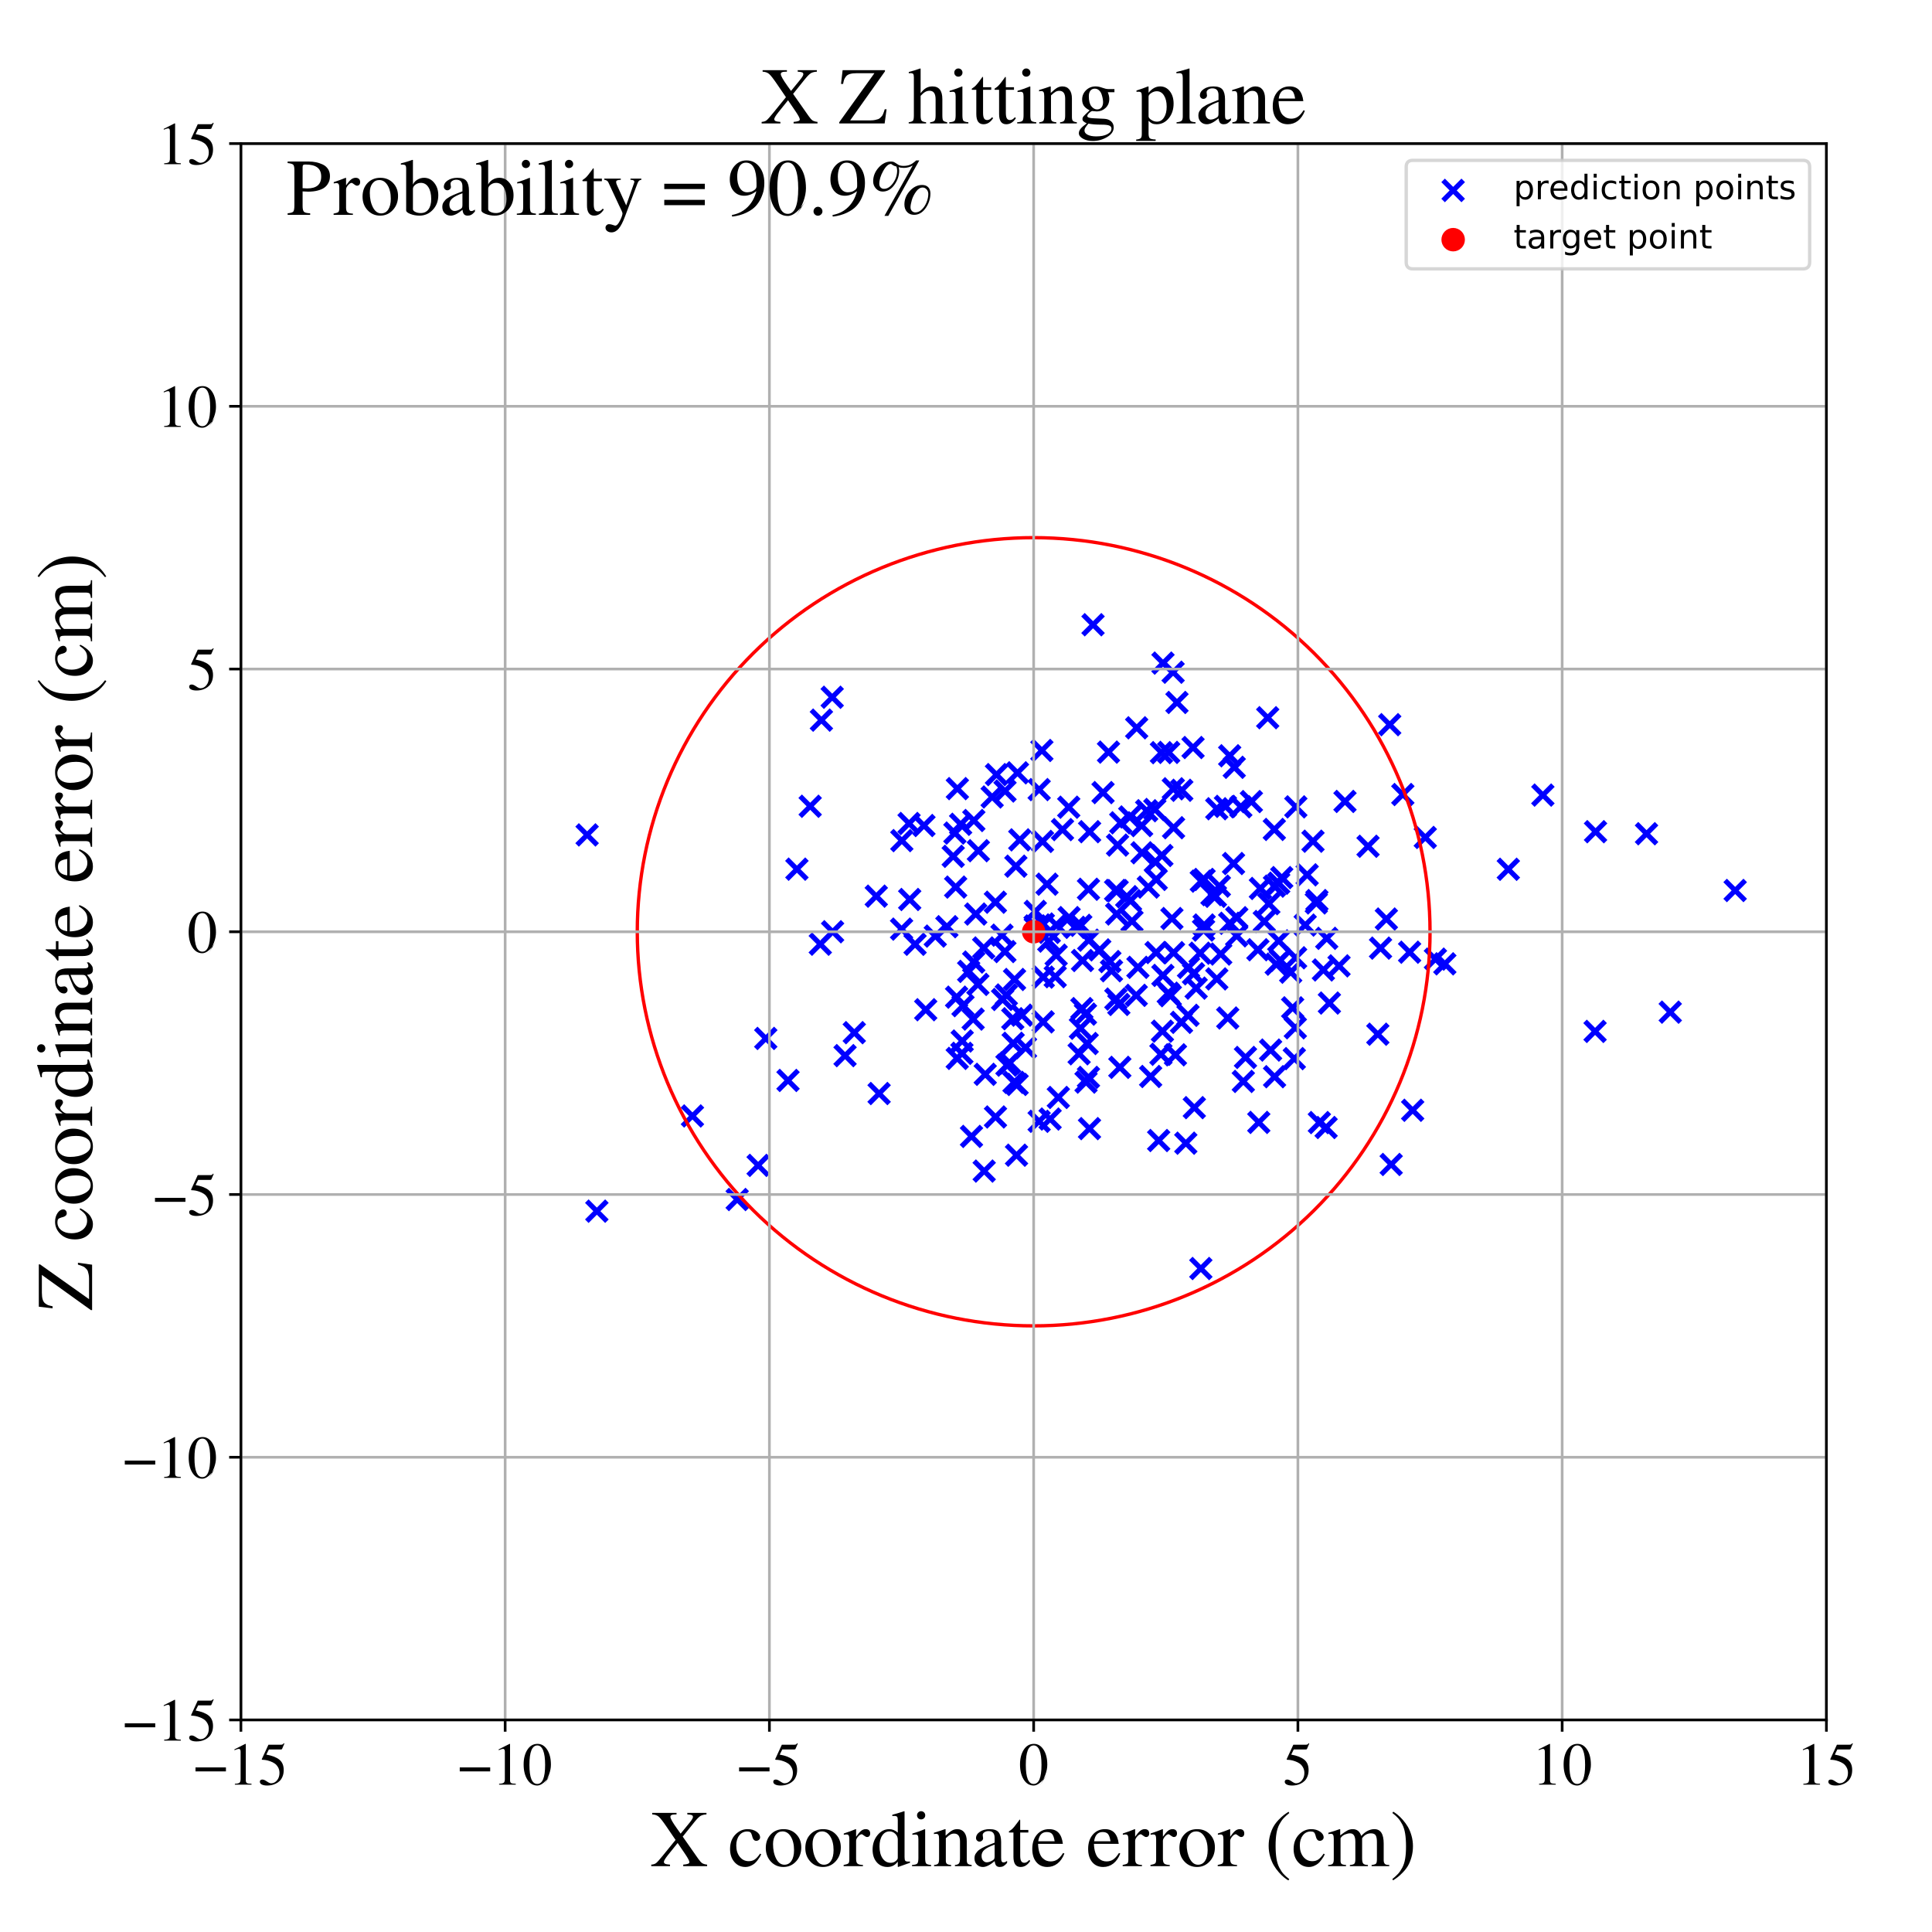 <?xml version="1.0" encoding="utf-8" standalone="no"?>
<!DOCTYPE svg PUBLIC "-//W3C//DTD SVG 1.1//EN"
  "http://www.w3.org/Graphics/SVG/1.1/DTD/svg11.dtd">
<!-- Created with matplotlib (https://matplotlib.org/) -->
<svg height="576pt" version="1.1" viewBox="0 0 576 576" width="576pt" xmlns="http://www.w3.org/2000/svg" xmlns:xlink="http://www.w3.org/1999/xlink">
 <defs>
  <style type="text/css">
*{stroke-linecap:butt;stroke-linejoin:round;}
  </style>
 </defs>
 <g id="figure_1">
  <g id="patch_1">
   <path d="M 0 576 
L 576 576 
L 576 0 
L 0 0 
z
" style="fill:#ffffff;"/>
  </g>
  <g id="axes_1">
   <g id="patch_2">
    <path d="M 71.822 512.784 
L 544.52 512.784 
L 544.52 42.802 
L 71.822 42.802 
z
" style="fill:#ffffff;"/>
   </g>
   <g id="PathCollection_1">
    <defs>
     <path d="M -3 3 
L 3 -3 
M -3 -3 
L 3 3 
" id="m8be0f5d463" style="stroke:#0000ff;stroke-width:1.5;"/>
    </defs>
    <g clip-path="url(#p64247f6f8e)">
     <use style="fill:#0000ff;stroke:#0000ff;stroke-width:1.5;" x="475.552" xlink:href="#m8be0f5d463" y="307.496"/>
     <use style="fill:#0000ff;stroke:#0000ff;stroke-width:1.5;" x="386.188" xlink:href="#m8be0f5d463" y="306.419"/>
     <use style="fill:#0000ff;stroke:#0000ff;stroke-width:1.5;" x="234.937" xlink:href="#m8be0f5d463" y="322.119"/>
     <use style="fill:#0000ff;stroke:#0000ff;stroke-width:1.5;" x="296.794" xlink:href="#m8be0f5d463" y="333.009"/>
     <use style="fill:#0000ff;stroke:#0000ff;stroke-width:1.5;" x="303.241" xlink:href="#m8be0f5d463" y="323.31"/>
     <use style="fill:#0000ff;stroke:#0000ff;stroke-width:1.5;" x="371.326" xlink:href="#m8be0f5d463" y="315.263"/>
     <use style="fill:#0000ff;stroke:#0000ff;stroke-width:1.5;" x="275.991" xlink:href="#m8be0f5d463" y="301.036"/>
     <use style="fill:#0000ff;stroke:#0000ff;stroke-width:1.5;" x="334.137" xlink:href="#m8be0f5d463" y="245.311"/>
     <use style="fill:#0000ff;stroke:#0000ff;stroke-width:1.5;" x="289.639" xlink:href="#m8be0f5d463" y="338.809"/>
     <use style="fill:#0000ff;stroke:#0000ff;stroke-width:1.5;" x="286.402" xlink:href="#m8be0f5d463" y="245.751"/>
     <use style="fill:#0000ff;stroke:#0000ff;stroke-width:1.5;" x="427.954" xlink:href="#m8be0f5d463" y="285.955"/>
     <use style="fill:#0000ff;stroke:#0000ff;stroke-width:1.5;" x="385.884" xlink:href="#m8be0f5d463" y="315.614"/>
     <use style="fill:#0000ff;stroke:#0000ff;stroke-width:1.5;" x="362.765" xlink:href="#m8be0f5d463" y="241.116"/>
     <use style="fill:#0000ff;stroke:#0000ff;stroke-width:1.5;" x="312.148" xlink:href="#m8be0f5d463" y="263.61"/>
     <use style="fill:#0000ff;stroke:#0000ff;stroke-width:1.5;" x="291.687" xlink:href="#m8be0f5d463" y="253.626"/>
     <use style="fill:#0000ff;stroke:#0000ff;stroke-width:1.5;" x="379.997" xlink:href="#m8be0f5d463" y="321.005"/>
     <use style="fill:#0000ff;stroke:#0000ff;stroke-width:1.5;" x="358.98" xlink:href="#m8be0f5d463" y="262.191"/>
     <use style="fill:#0000ff;stroke:#0000ff;stroke-width:1.5;" x="490.891" xlink:href="#m8be0f5d463" y="248.564"/>
     <use style="fill:#0000ff;stroke:#0000ff;stroke-width:1.5;" x="330.486" xlink:href="#m8be0f5d463" y="224.234"/>
     <use style="fill:#0000ff;stroke:#0000ff;stroke-width:1.5;" x="316.771" xlink:href="#m8be0f5d463" y="247.334"/>
     <use style="fill:#0000ff;stroke:#0000ff;stroke-width:1.5;" x="378.288" xlink:href="#m8be0f5d463" y="269.417"/>
     <use style="fill:#0000ff;stroke:#0000ff;stroke-width:1.5;" x="309.804" xlink:href="#m8be0f5d463" y="334.3"/>
     <use style="fill:#0000ff;stroke:#0000ff;stroke-width:1.5;" x="430.756" xlink:href="#m8be0f5d463" y="287.354"/>
     <use style="fill:#0000ff;stroke:#0000ff;stroke-width:1.5;" x="262.095" xlink:href="#m8be0f5d463" y="326.019"/>
     <use style="fill:#0000ff;stroke:#0000ff;stroke-width:1.5;" x="356.618" xlink:href="#m8be0f5d463" y="294.599"/>
     <use style="fill:#0000ff;stroke:#0000ff;stroke-width:1.5;" x="420.258" xlink:href="#m8be0f5d463" y="283.889"/>
     <use style="fill:#0000ff;stroke:#0000ff;stroke-width:1.5;" x="297.089" xlink:href="#m8be0f5d463" y="230.938"/>
     <use style="fill:#0000ff;stroke:#0000ff;stroke-width:1.5;" x="352.336" xlink:href="#m8be0f5d463" y="235.615"/>
     <use style="fill:#0000ff;stroke:#0000ff;stroke-width:1.5;" x="386.335" xlink:href="#m8be0f5d463" y="240.557"/>
     <use style="fill:#0000ff;stroke:#0000ff;stroke-width:1.5;" x="411.588" xlink:href="#m8be0f5d463" y="282.67"/>
     <use style="fill:#0000ff;stroke:#0000ff;stroke-width:1.5;" x="368.733" xlink:href="#m8be0f5d463" y="273.601"/>
     <use style="fill:#0000ff;stroke:#0000ff;stroke-width:1.5;" x="349.746" xlink:href="#m8be0f5d463" y="200.415"/>
     <use style="fill:#0000ff;stroke:#0000ff;stroke-width:1.5;" x="392.624" xlink:href="#m8be0f5d463" y="268.492"/>
     <use style="fill:#0000ff;stroke:#0000ff;stroke-width:1.5;" x="353.532" xlink:href="#m8be0f5d463" y="340.827"/>
     <use style="fill:#0000ff;stroke:#0000ff;stroke-width:1.5;" x="290.333" xlink:href="#m8be0f5d463" y="244.622"/>
     <use style="fill:#0000ff;stroke:#0000ff;stroke-width:1.5;" x="349.88" xlink:href="#m8be0f5d463" y="246.773"/>
     <use style="fill:#0000ff;stroke:#0000ff;stroke-width:1.5;" x="368.688" xlink:href="#m8be0f5d463" y="279.005"/>
     <use style="fill:#0000ff;stroke:#0000ff;stroke-width:1.5;" x="599.857" xlink:href="#m8be0f5d463" y="393.732"/>
     <use style="fill:#0000ff;stroke:#0000ff;stroke-width:1.5;" x="400.989" xlink:href="#m8be0f5d463" y="238.939"/>
     <use style="fill:#0000ff;stroke:#0000ff;stroke-width:1.5;" x="389.717" xlink:href="#m8be0f5d463" y="260.82"/>
     <use style="fill:#0000ff;stroke:#0000ff;stroke-width:1.5;" x="385.387" xlink:href="#m8be0f5d463" y="300.47"/>
     <use style="fill:#0000ff;stroke:#0000ff;stroke-width:1.5;" x="303.059" xlink:href="#m8be0f5d463" y="344.407"/>
     <use style="fill:#0000ff;stroke:#0000ff;stroke-width:1.5;" x="244.894" xlink:href="#m8be0f5d463" y="214.697"/>
     <use style="fill:#0000ff;stroke:#0000ff;stroke-width:1.5;" x="346.264" xlink:href="#m8be0f5d463" y="224.393"/>
     <use style="fill:#0000ff;stroke:#0000ff;stroke-width:1.5;" x="348.916" xlink:href="#m8be0f5d463" y="296.852"/>
     <use style="fill:#0000ff;stroke:#0000ff;stroke-width:1.5;" x="341.87" xlink:href="#m8be0f5d463" y="241.706"/>
     <use style="fill:#0000ff;stroke:#0000ff;stroke-width:1.5;" x="285.194" xlink:href="#m8be0f5d463" y="297.289"/>
     <use style="fill:#0000ff;stroke:#0000ff;stroke-width:1.5;" x="366.612" xlink:href="#m8be0f5d463" y="275.265"/>
     <use style="fill:#0000ff;stroke:#0000ff;stroke-width:1.5;" x="413.327" xlink:href="#m8be0f5d463" y="273.995"/>
     <use style="fill:#0000ff;stroke:#0000ff;stroke-width:1.5;" x="313.078" xlink:href="#m8be0f5d463" y="333.629"/>
     <use style="fill:#0000ff;stroke:#0000ff;stroke-width:1.5;" x="355.826" xlink:href="#m8be0f5d463" y="290.319"/>
     <use style="fill:#0000ff;stroke:#0000ff;stroke-width:1.5;" x="304.033" xlink:href="#m8be0f5d463" y="250.391"/>
     <use style="fill:#0000ff;stroke:#0000ff;stroke-width:1.5;" x="349.869" xlink:href="#m8be0f5d463" y="284.027"/>
     <use style="fill:#0000ff;stroke:#0000ff;stroke-width:1.5;" x="323.782" xlink:href="#m8be0f5d463" y="322.617"/>
     <use style="fill:#0000ff;stroke:#0000ff;stroke-width:1.5;" x="305.745" xlink:href="#m8be0f5d463" y="312.345"/>
     <use style="fill:#0000ff;stroke:#0000ff;stroke-width:1.5;" x="314.915" xlink:href="#m8be0f5d463" y="275.751"/>
     <use style="fill:#0000ff;stroke:#0000ff;stroke-width:1.5;" x="318.629" xlink:href="#m8be0f5d463" y="240.656"/>
     <use style="fill:#0000ff;stroke:#0000ff;stroke-width:1.5;" x="410.781" xlink:href="#m8be0f5d463" y="308.335"/>
     <use style="fill:#0000ff;stroke:#0000ff;stroke-width:1.5;" x="308.664" xlink:href="#m8be0f5d463" y="271.722"/>
     <use style="fill:#0000ff;stroke:#0000ff;stroke-width:1.5;" x="379.971" xlink:href="#m8be0f5d463" y="264.193"/>
     <use style="fill:#0000ff;stroke:#0000ff;stroke-width:1.5;" x="284.92" xlink:href="#m8be0f5d463" y="264.475"/>
     <use style="fill:#0000ff;stroke:#0000ff;stroke-width:1.5;" x="627.761" xlink:href="#m8be0f5d463" y="362.331"/>
     <use style="fill:#0000ff;stroke:#0000ff;stroke-width:1.5;" x="322.22" xlink:href="#m8be0f5d463" y="275.877"/>
     <use style="fill:#0000ff;stroke:#0000ff;stroke-width:1.5;" x="362.772" xlink:href="#m8be0f5d463" y="291.848"/>
     <use style="fill:#0000ff;stroke:#0000ff;stroke-width:1.5;" x="285.428" xlink:href="#m8be0f5d463" y="235.115"/>
     <use style="fill:#0000ff;stroke:#0000ff;stroke-width:1.5;" x="375.77" xlink:href="#m8be0f5d463" y="264.88"/>
     <use style="fill:#0000ff;stroke:#0000ff;stroke-width:1.5;" x="333.07" xlink:href="#m8be0f5d463" y="265.527"/>
     <use style="fill:#0000ff;stroke:#0000ff;stroke-width:1.5;" x="377.948" xlink:href="#m8be0f5d463" y="213.976"/>
     <use style="fill:#0000ff;stroke:#0000ff;stroke-width:1.5;" x="418.232" xlink:href="#m8be0f5d463" y="236.88"/>
     <use style="fill:#0000ff;stroke:#0000ff;stroke-width:1.5;" x="352.252" xlink:href="#m8be0f5d463" y="304.799"/>
     <use style="fill:#0000ff;stroke:#0000ff;stroke-width:1.5;" x="349.806" xlink:href="#m8be0f5d463" y="235.166"/>
     <use style="fill:#0000ff;stroke:#0000ff;stroke-width:1.5;" x="206.443" xlink:href="#m8be0f5d463" y="332.705"/>
     <use style="fill:#0000ff;stroke:#0000ff;stroke-width:1.5;" x="384.805" xlink:href="#m8be0f5d463" y="289.85"/>
     <use style="fill:#0000ff;stroke:#0000ff;stroke-width:1.5;" x="318.734" xlink:href="#m8be0f5d463" y="273.571"/>
     <use style="fill:#0000ff;stroke:#0000ff;stroke-width:1.5;" x="290.301" xlink:href="#m8be0f5d463" y="286.822"/>
     <use style="fill:#0000ff;stroke:#0000ff;stroke-width:1.5;" x="337.051" xlink:href="#m8be0f5d463" y="268.514"/>
     <use style="fill:#0000ff;stroke:#0000ff;stroke-width:1.5;" x="414.764" xlink:href="#m8be0f5d463" y="347.17"/>
     <use style="fill:#0000ff;stroke:#0000ff;stroke-width:1.5;" x="340.365" xlink:href="#m8be0f5d463" y="246.144"/>
     <use style="fill:#0000ff;stroke:#0000ff;stroke-width:1.5;" x="346.403" xlink:href="#m8be0f5d463" y="255.054"/>
     <use style="fill:#0000ff;stroke:#0000ff;stroke-width:1.5;" x="333.569" xlink:href="#m8be0f5d463" y="299.464"/>
     <use style="fill:#0000ff;stroke:#0000ff;stroke-width:1.5;" x="322.739" xlink:href="#m8be0f5d463" y="286.361"/>
     <use style="fill:#0000ff;stroke:#0000ff;stroke-width:1.5;" x="365.349" xlink:href="#m8be0f5d463" y="240.409"/>
     <use style="fill:#0000ff;stroke:#0000ff;stroke-width:1.5;" x="286.778" xlink:href="#m8be0f5d463" y="314.032"/>
     <use style="fill:#0000ff;stroke:#0000ff;stroke-width:1.5;" x="346.112" xlink:href="#m8be0f5d463" y="314.321"/>
     <use style="fill:#0000ff;stroke:#0000ff;stroke-width:1.5;" x="358.998" xlink:href="#m8be0f5d463" y="275.775"/>
     <use style="fill:#0000ff;stroke:#0000ff;stroke-width:1.5;" x="330.894" xlink:href="#m8be0f5d463" y="286.677"/>
     <use style="fill:#0000ff;stroke:#0000ff;stroke-width:1.5;" x="302.475" xlink:href="#m8be0f5d463" y="292.018"/>
     <use style="fill:#0000ff;stroke:#0000ff;stroke-width:1.5;" x="344.71" xlink:href="#m8be0f5d463" y="262.187"/>
     <use style="fill:#0000ff;stroke:#0000ff;stroke-width:1.5;" x="300.206" xlink:href="#m8be0f5d463" y="317.56"/>
     <use style="fill:#0000ff;stroke:#0000ff;stroke-width:1.5;" x="324.819" xlink:href="#m8be0f5d463" y="336.481"/>
     <use style="fill:#0000ff;stroke:#0000ff;stroke-width:1.5;" x="286.869" xlink:href="#m8be0f5d463" y="310.363"/>
     <use style="fill:#0000ff;stroke:#0000ff;stroke-width:1.5;" x="366.618" xlink:href="#m8be0f5d463" y="225.322"/>
     <use style="fill:#0000ff;stroke:#0000ff;stroke-width:1.5;" x="350.443" xlink:href="#m8be0f5d463" y="314.479"/>
     <use style="fill:#0000ff;stroke:#0000ff;stroke-width:1.5;" x="348.3" xlink:href="#m8be0f5d463" y="296.101"/>
     <use style="fill:#0000ff;stroke:#0000ff;stroke-width:1.5;" x="338.886" xlink:href="#m8be0f5d463" y="216.985"/>
     <use style="fill:#0000ff;stroke:#0000ff;stroke-width:1.5;" x="291.544" xlink:href="#m8be0f5d463" y="293.484"/>
     <use style="fill:#0000ff;stroke:#0000ff;stroke-width:1.5;" x="355.691" xlink:href="#m8be0f5d463" y="222.866"/>
     <use style="fill:#0000ff;stroke:#0000ff;stroke-width:1.5;" x="293.273" xlink:href="#m8be0f5d463" y="282.621"/>
     <use style="fill:#0000ff;stroke:#0000ff;stroke-width:1.5;" x="358.014" xlink:href="#m8be0f5d463" y="378.19"/>
     <use style="fill:#0000ff;stroke:#0000ff;stroke-width:1.5;" x="424.932" xlink:href="#m8be0f5d463" y="249.674"/>
     <use style="fill:#0000ff;stroke:#0000ff;stroke-width:1.5;" x="299.63" xlink:href="#m8be0f5d463" y="235.833"/>
     <use style="fill:#0000ff;stroke:#0000ff;stroke-width:1.5;" x="311.054" xlink:href="#m8be0f5d463" y="275.478"/>
     <use style="fill:#0000ff;stroke:#0000ff;stroke-width:1.5;" x="298.911" xlink:href="#m8be0f5d463" y="297.979"/>
     <use style="fill:#0000ff;stroke:#0000ff;stroke-width:1.5;" x="328.854" xlink:href="#m8be0f5d463" y="236.3"/>
     <use style="fill:#0000ff;stroke:#0000ff;stroke-width:1.5;" x="303.347" xlink:href="#m8be0f5d463" y="230.406"/>
     <use style="fill:#0000ff;stroke:#0000ff;stroke-width:1.5;" x="324.513" xlink:href="#m8be0f5d463" y="265.121"/>
     <use style="fill:#0000ff;stroke:#0000ff;stroke-width:1.5;" x="314.602" xlink:href="#m8be0f5d463" y="291.186"/>
     <use style="fill:#0000ff;stroke:#0000ff;stroke-width:1.5;" x="345.442" xlink:href="#m8be0f5d463" y="340.029"/>
     <use style="fill:#0000ff;stroke:#0000ff;stroke-width:1.5;" x="301.949" xlink:href="#m8be0f5d463" y="303.723"/>
     <use style="fill:#0000ff;stroke:#0000ff;stroke-width:1.5;" x="335.911" xlink:href="#m8be0f5d463" y="267.334"/>
     <use style="fill:#0000ff;stroke:#0000ff;stroke-width:1.5;" x="293.425" xlink:href="#m8be0f5d463" y="349.141"/>
     <use style="fill:#0000ff;stroke:#0000ff;stroke-width:1.5;" x="322.548" xlink:href="#m8be0f5d463" y="300.696"/>
     <use style="fill:#0000ff;stroke:#0000ff;stroke-width:1.5;" x="322.111" xlink:href="#m8be0f5d463" y="306.563"/>
     <use style="fill:#0000ff;stroke:#0000ff;stroke-width:1.5;" x="295.798" xlink:href="#m8be0f5d463" y="237.606"/>
     <use style="fill:#0000ff;stroke:#0000ff;stroke-width:1.5;" x="284.19" xlink:href="#m8be0f5d463" y="255.306"/>
     <use style="fill:#0000ff;stroke:#0000ff;stroke-width:1.5;" x="395.365" xlink:href="#m8be0f5d463" y="336.154"/>
     <use style="fill:#0000ff;stroke:#0000ff;stroke-width:1.5;" x="314.88" xlink:href="#m8be0f5d463" y="284.767"/>
     <use style="fill:#0000ff;stroke:#0000ff;stroke-width:1.5;" x="327.876" xlink:href="#m8be0f5d463" y="283.195"/>
     <use style="fill:#0000ff;stroke:#0000ff;stroke-width:1.5;" x="349.394" xlink:href="#m8be0f5d463" y="273.844"/>
     <use style="fill:#0000ff;stroke:#0000ff;stroke-width:1.5;" x="337.487" xlink:href="#m8be0f5d463" y="274.624"/>
     <use style="fill:#0000ff;stroke:#0000ff;stroke-width:1.5;" x="379.923" xlink:href="#m8be0f5d463" y="247.287"/>
     <use style="fill:#0000ff;stroke:#0000ff;stroke-width:1.5;" x="311.038" xlink:href="#m8be0f5d463" y="291.315"/>
     <use style="fill:#0000ff;stroke:#0000ff;stroke-width:1.5;" x="798.879" xlink:href="#m8be0f5d463" y="325.575"/>
     <use style="fill:#0000ff;stroke:#0000ff;stroke-width:1.5;" x="298.726" xlink:href="#m8be0f5d463" y="278.808"/>
     <use style="fill:#0000ff;stroke:#0000ff;stroke-width:1.5;" x="333.189" xlink:href="#m8be0f5d463" y="251.95"/>
     <use style="fill:#0000ff;stroke:#0000ff;stroke-width:1.5;" x="282.301" xlink:href="#m8be0f5d463" y="276.283"/>
     <use style="fill:#0000ff;stroke:#0000ff;stroke-width:1.5;" x="381.697" xlink:href="#m8be0f5d463" y="286.32"/>
     <use style="fill:#0000ff;stroke:#0000ff;stroke-width:1.5;" x="324.512" xlink:href="#m8be0f5d463" y="321.206"/>
     <use style="fill:#0000ff;stroke:#0000ff;stroke-width:1.5;" x="346.727" xlink:href="#m8be0f5d463" y="197.694"/>
     <use style="fill:#0000ff;stroke:#0000ff;stroke-width:1.5;" x="407.864" xlink:href="#m8be0f5d463" y="252.306"/>
     <use style="fill:#0000ff;stroke:#0000ff;stroke-width:1.5;" x="332.675" xlink:href="#m8be0f5d463" y="297.851"/>
     <use style="fill:#0000ff;stroke:#0000ff;stroke-width:1.5;" x="366.035" xlink:href="#m8be0f5d463" y="303.5"/>
     <use style="fill:#0000ff;stroke:#0000ff;stroke-width:1.5;" x="389.128" xlink:href="#m8be0f5d463" y="275.8"/>
     <use style="fill:#0000ff;stroke:#0000ff;stroke-width:1.5;" x="304.635" xlink:href="#m8be0f5d463" y="302.655"/>
     <use style="fill:#0000ff;stroke:#0000ff;stroke-width:1.5;" x="449.687" xlink:href="#m8be0f5d463" y="259.163"/>
     <use style="fill:#0000ff;stroke:#0000ff;stroke-width:1.5;" x="350.899" xlink:href="#m8be0f5d463" y="209.429"/>
     <use style="fill:#0000ff;stroke:#0000ff;stroke-width:1.5;" x="325.874" xlink:href="#m8be0f5d463" y="186.257"/>
     <use style="fill:#0000ff;stroke:#0000ff;stroke-width:1.5;" x="288.799" xlink:href="#m8be0f5d463" y="289.607"/>
     <use style="fill:#0000ff;stroke:#0000ff;stroke-width:1.5;" x="414.324" xlink:href="#m8be0f5d463" y="216.052"/>
     <use style="fill:#0000ff;stroke:#0000ff;stroke-width:1.5;" x="369.933" xlink:href="#m8be0f5d463" y="240.532"/>
     <use style="fill:#0000ff;stroke:#0000ff;stroke-width:1.5;" x="296.766" xlink:href="#m8be0f5d463" y="268.984"/>
     <use style="fill:#0000ff;stroke:#0000ff;stroke-width:1.5;" x="226.026" xlink:href="#m8be0f5d463" y="347.444"/>
     <use style="fill:#0000ff;stroke:#0000ff;stroke-width:1.5;" x="343.05" xlink:href="#m8be0f5d463" y="320.94"/>
     <use style="fill:#0000ff;stroke:#0000ff;stroke-width:1.5;" x="363.531" xlink:href="#m8be0f5d463" y="264.192"/>
     <use style="fill:#0000ff;stroke:#0000ff;stroke-width:1.5;" x="340.472" xlink:href="#m8be0f5d463" y="254.244"/>
     <use style="fill:#0000ff;stroke:#0000ff;stroke-width:1.5;" x="344.676" xlink:href="#m8be0f5d463" y="283.989"/>
     <use style="fill:#0000ff;stroke:#0000ff;stroke-width:1.5;" x="237.589" xlink:href="#m8be0f5d463" y="259.13"/>
     <use style="fill:#0000ff;stroke:#0000ff;stroke-width:1.5;" x="342.355" xlink:href="#m8be0f5d463" y="264.477"/>
     <use style="fill:#0000ff;stroke:#0000ff;stroke-width:1.5;" x="354.188" xlink:href="#m8be0f5d463" y="302.699"/>
     <use style="fill:#0000ff;stroke:#0000ff;stroke-width:1.5;" x="348.432" xlink:href="#m8be0f5d463" y="224.317"/>
     <use style="fill:#0000ff;stroke:#0000ff;stroke-width:1.5;" x="251.942" xlink:href="#m8be0f5d463" y="314.721"/>
     <use style="fill:#0000ff;stroke:#0000ff;stroke-width:1.5;" x="373.084" xlink:href="#m8be0f5d463" y="238.981"/>
     <use style="fill:#0000ff;stroke:#0000ff;stroke-width:1.5;" x="248.228" xlink:href="#m8be0f5d463" y="277.788"/>
     <use style="fill:#0000ff;stroke:#0000ff;stroke-width:1.5;" x="299.594" xlink:href="#m8be0f5d463" y="283.693"/>
     <use style="fill:#0000ff;stroke:#0000ff;stroke-width:1.5;" x="338.752" xlink:href="#m8be0f5d463" y="296.745"/>
     <use style="fill:#0000ff;stroke:#0000ff;stroke-width:1.5;" x="569.326" xlink:href="#m8be0f5d463" y="248.962"/>
     <use style="fill:#0000ff;stroke:#0000ff;stroke-width:1.5;" x="261.251" xlink:href="#m8be0f5d463" y="267.179"/>
     <use style="fill:#0000ff;stroke:#0000ff;stroke-width:1.5;" x="300.024" xlink:href="#m8be0f5d463" y="296.643"/>
     <use style="fill:#0000ff;stroke:#0000ff;stroke-width:1.5;" x="320.497" xlink:href="#m8be0f5d463" y="276.48"/>
     <use style="fill:#0000ff;stroke:#0000ff;stroke-width:1.5;" x="392.445" xlink:href="#m8be0f5d463" y="269.199"/>
     <use style="fill:#0000ff;stroke:#0000ff;stroke-width:1.5;" x="917.15" xlink:href="#m8be0f5d463" y="387.717"/>
     <use style="fill:#0000ff;stroke:#0000ff;stroke-width:1.5;" x="324.125" xlink:href="#m8be0f5d463" y="311.107"/>
     <use style="fill:#0000ff;stroke:#0000ff;stroke-width:1.5;" x="324.595" xlink:href="#m8be0f5d463" y="280.297"/>
     <use style="fill:#0000ff;stroke:#0000ff;stroke-width:1.5;" x="339.256" xlink:href="#m8be0f5d463" y="288.397"/>
     <use style="fill:#0000ff;stroke:#0000ff;stroke-width:1.5;" x="315.53" xlink:href="#m8be0f5d463" y="327.19"/>
     <use style="fill:#0000ff;stroke:#0000ff;stroke-width:1.5;" x="302.867" xlink:href="#m8be0f5d463" y="258.241"/>
     <use style="fill:#0000ff;stroke:#0000ff;stroke-width:1.5;" x="396.338" xlink:href="#m8be0f5d463" y="299.047"/>
     <use style="fill:#0000ff;stroke:#0000ff;stroke-width:1.5;" x="376.928" xlink:href="#m8be0f5d463" y="274.728"/>
     <use style="fill:#0000ff;stroke:#0000ff;stroke-width:1.5;" x="399.216" xlink:href="#m8be0f5d463" y="287.96"/>
     <use style="fill:#0000ff;stroke:#0000ff;stroke-width:1.5;" x="293.734" xlink:href="#m8be0f5d463" y="320.295"/>
     <use style="fill:#0000ff;stroke:#0000ff;stroke-width:1.5;" x="459.984" xlink:href="#m8be0f5d463" y="237.048"/>
     <use style="fill:#0000ff;stroke:#0000ff;stroke-width:1.5;" x="175.046" xlink:href="#m8be0f5d463" y="248.918"/>
     <use style="fill:#0000ff;stroke:#0000ff;stroke-width:1.5;" x="244.562" xlink:href="#m8be0f5d463" y="281.498"/>
     <use style="fill:#0000ff;stroke:#0000ff;stroke-width:1.5;" x="254.692" xlink:href="#m8be0f5d463" y="307.875"/>
     <use style="fill:#0000ff;stroke:#0000ff;stroke-width:1.5;" x="393.35" xlink:href="#m8be0f5d463" y="334.677"/>
     <use style="fill:#0000ff;stroke:#0000ff;stroke-width:1.5;" x="497.965" xlink:href="#m8be0f5d463" y="301.76"/>
     <use style="fill:#0000ff;stroke:#0000ff;stroke-width:1.5;" x="378.814" xlink:href="#m8be0f5d463" y="313.063"/>
     <use style="fill:#0000ff;stroke:#0000ff;stroke-width:1.5;" x="356.072" xlink:href="#m8be0f5d463" y="330.23"/>
     <use style="fill:#0000ff;stroke:#0000ff;stroke-width:1.5;" x="332.6" xlink:href="#m8be0f5d463" y="265.472"/>
     <use style="fill:#0000ff;stroke:#0000ff;stroke-width:1.5;" x="370.68" xlink:href="#m8be0f5d463" y="322.411"/>
     <use style="fill:#0000ff;stroke:#0000ff;stroke-width:1.5;" x="354.342" xlink:href="#m8be0f5d463" y="288.405"/>
     <use style="fill:#0000ff;stroke:#0000ff;stroke-width:1.5;" x="285.387" xlink:href="#m8be0f5d463" y="315.545"/>
     <use style="fill:#0000ff;stroke:#0000ff;stroke-width:1.5;" x="271.217" xlink:href="#m8be0f5d463" y="268.171"/>
     <use style="fill:#0000ff;stroke:#0000ff;stroke-width:1.5;" x="375.022" xlink:href="#m8be0f5d463" y="283.15"/>
     <use style="fill:#0000ff;stroke:#0000ff;stroke-width:1.5;" x="333.863" xlink:href="#m8be0f5d463" y="318.218"/>
     <use style="fill:#0000ff;stroke:#0000ff;stroke-width:1.5;" x="311.013" xlink:href="#m8be0f5d463" y="304.657"/>
     <use style="fill:#0000ff;stroke:#0000ff;stroke-width:1.5;" x="375.291" xlink:href="#m8be0f5d463" y="334.628"/>
     <use style="fill:#0000ff;stroke:#0000ff;stroke-width:1.5;" x="573.556" xlink:href="#m8be0f5d463" y="280.391"/>
     <use style="fill:#0000ff;stroke:#0000ff;stroke-width:1.5;" x="248.111" xlink:href="#m8be0f5d463" y="207.876"/>
     <use style="fill:#0000ff;stroke:#0000ff;stroke-width:1.5;" x="421.168" xlink:href="#m8be0f5d463" y="331.013"/>
     <use style="fill:#0000ff;stroke:#0000ff;stroke-width:1.5;" x="344.444" xlink:href="#m8be0f5d463" y="256.942"/>
     <use style="fill:#0000ff;stroke:#0000ff;stroke-width:1.5;" x="309.812" xlink:href="#m8be0f5d463" y="235.408"/>
     <use style="fill:#0000ff;stroke:#0000ff;stroke-width:1.5;" x="331.378" xlink:href="#m8be0f5d463" y="289.417"/>
     <use style="fill:#0000ff;stroke:#0000ff;stroke-width:1.5;" x="272.815" xlink:href="#m8be0f5d463" y="281.524"/>
     <use style="fill:#0000ff;stroke:#0000ff;stroke-width:1.5;" x="284.688" xlink:href="#m8be0f5d463" y="248.366"/>
     <use style="fill:#0000ff;stroke:#0000ff;stroke-width:1.5;" x="386.27" xlink:href="#m8be0f5d463" y="285.549"/>
     <use style="fill:#0000ff;stroke:#0000ff;stroke-width:1.5;" x="391.453" xlink:href="#m8be0f5d463" y="250.794"/>
     <use style="fill:#0000ff;stroke:#0000ff;stroke-width:1.5;" x="381.238" xlink:href="#m8be0f5d463" y="280.513"/>
     <use style="fill:#0000ff;stroke:#0000ff;stroke-width:1.5;" x="241.548" xlink:href="#m8be0f5d463" y="240.38"/>
     <use style="fill:#0000ff;stroke:#0000ff;stroke-width:1.5;" x="302.063" xlink:href="#m8be0f5d463" y="311.045"/>
     <use style="fill:#0000ff;stroke:#0000ff;stroke-width:1.5;" x="380.486" xlink:href="#m8be0f5d463" y="287.455"/>
     <use style="fill:#0000ff;stroke:#0000ff;stroke-width:1.5;" x="358.143" xlink:href="#m8be0f5d463" y="262.703"/>
     <use style="fill:#0000ff;stroke:#0000ff;stroke-width:1.5;" x="381.229" xlink:href="#m8be0f5d463" y="263.315"/>
     <use style="fill:#0000ff;stroke:#0000ff;stroke-width:1.5;" x="357.789" xlink:href="#m8be0f5d463" y="284.18"/>
     <use style="fill:#0000ff;stroke:#0000ff;stroke-width:1.5;" x="336.818" xlink:href="#m8be0f5d463" y="243.563"/>
     <use style="fill:#0000ff;stroke:#0000ff;stroke-width:1.5;" x="302.311" xlink:href="#m8be0f5d463" y="322.693"/>
     <use style="fill:#0000ff;stroke:#0000ff;stroke-width:1.5;" x="346.565" xlink:href="#m8be0f5d463" y="307.432"/>
     <use style="fill:#0000ff;stroke:#0000ff;stroke-width:1.5;" x="312.678" xlink:href="#m8be0f5d463" y="280.58"/>
     <use style="fill:#0000ff;stroke:#0000ff;stroke-width:1.5;" x="324.854" xlink:href="#m8be0f5d463" y="247.958"/>
     <use style="fill:#0000ff;stroke:#0000ff;stroke-width:1.5;" x="395.549" xlink:href="#m8be0f5d463" y="279.754"/>
     <use style="fill:#0000ff;stroke:#0000ff;stroke-width:1.5;" x="278.84" xlink:href="#m8be0f5d463" y="279.084"/>
     <use style="fill:#0000ff;stroke:#0000ff;stroke-width:1.5;" x="332.921" xlink:href="#m8be0f5d463" y="272.499"/>
     <use style="fill:#0000ff;stroke:#0000ff;stroke-width:1.5;" x="321.728" xlink:href="#m8be0f5d463" y="314.169"/>
     <use style="fill:#0000ff;stroke:#0000ff;stroke-width:1.5;" x="344.301" xlink:href="#m8be0f5d463" y="241.333"/>
     <use style="fill:#0000ff;stroke:#0000ff;stroke-width:1.5;" x="382.141" xlink:href="#m8be0f5d463" y="261.64"/>
     <use style="fill:#0000ff;stroke:#0000ff;stroke-width:1.5;" x="268.868" xlink:href="#m8be0f5d463" y="250.617"/>
     <use style="fill:#0000ff;stroke:#0000ff;stroke-width:1.5;" x="228.301" xlink:href="#m8be0f5d463" y="309.593"/>
     <use style="fill:#0000ff;stroke:#0000ff;stroke-width:1.5;" x="475.691" xlink:href="#m8be0f5d463" y="247.96"/>
     <use style="fill:#0000ff;stroke:#0000ff;stroke-width:1.5;" x="268.793" xlink:href="#m8be0f5d463" y="277.005"/>
     <use style="fill:#0000ff;stroke:#0000ff;stroke-width:1.5;" x="290.902" xlink:href="#m8be0f5d463" y="272.511"/>
     <use style="fill:#0000ff;stroke:#0000ff;stroke-width:1.5;" x="367.762" xlink:href="#m8be0f5d463" y="257.447"/>
     <use style="fill:#0000ff;stroke:#0000ff;stroke-width:1.5;" x="275.463" xlink:href="#m8be0f5d463" y="246.117"/>
     <use style="fill:#0000ff;stroke:#0000ff;stroke-width:1.5;" x="323.615" xlink:href="#m8be0f5d463" y="302.349"/>
     <use style="fill:#0000ff;stroke:#0000ff;stroke-width:1.5;" x="361.325" xlink:href="#m8be0f5d463" y="266.716"/>
     <use style="fill:#0000ff;stroke:#0000ff;stroke-width:1.5;" x="362.358" xlink:href="#m8be0f5d463" y="267.224"/>
     <use style="fill:#0000ff;stroke:#0000ff;stroke-width:1.5;" x="177.946" xlink:href="#m8be0f5d463" y="361.091"/>
     <use style="fill:#0000ff;stroke:#0000ff;stroke-width:1.5;" x="346.699" xlink:href="#m8be0f5d463" y="290.804"/>
     <use style="fill:#0000ff;stroke:#0000ff;stroke-width:1.5;" x="367.974" xlink:href="#m8be0f5d463" y="228.765"/>
     <use style="fill:#0000ff;stroke:#0000ff;stroke-width:1.5;" x="363.946" xlink:href="#m8be0f5d463" y="284.439"/>
     <use style="fill:#0000ff;stroke:#0000ff;stroke-width:1.5;" x="287.104" xlink:href="#m8be0f5d463" y="299.822"/>
     <use style="fill:#0000ff;stroke:#0000ff;stroke-width:1.5;" x="517.316" xlink:href="#m8be0f5d463" y="265.486"/>
     <use style="fill:#0000ff;stroke:#0000ff;stroke-width:1.5;" x="301.019" xlink:href="#m8be0f5d463" y="316.907"/>
     <use style="fill:#0000ff;stroke:#0000ff;stroke-width:1.5;" x="394.552" xlink:href="#m8be0f5d463" y="289.181"/>
     <use style="fill:#0000ff;stroke:#0000ff;stroke-width:1.5;" x="310.813" xlink:href="#m8be0f5d463" y="250.857"/>
     <use style="fill:#0000ff;stroke:#0000ff;stroke-width:1.5;" x="219.785" xlink:href="#m8be0f5d463" y="357.62"/>
     <use style="fill:#0000ff;stroke:#0000ff;stroke-width:1.5;" x="290.131" xlink:href="#m8be0f5d463" y="303.829"/>
     <use style="fill:#0000ff;stroke:#0000ff;stroke-width:1.5;" x="308.597" xlink:href="#m8be0f5d463" y="276.053"/>
     <use style="fill:#0000ff;stroke:#0000ff;stroke-width:1.5;" x="271.026" xlink:href="#m8be0f5d463" y="245.51"/>
     <use style="fill:#0000ff;stroke:#0000ff;stroke-width:1.5;" x="310.623" xlink:href="#m8be0f5d463" y="223.747"/>
     <use style="fill:#0000ff;stroke:#0000ff;stroke-width:1.5;" x="358.823" xlink:href="#m8be0f5d463" y="277.298"/>
     <use style="fill:#0000ff;stroke:#0000ff;stroke-width:1.5;" x="312.828" xlink:href="#m8be0f5d463" y="277.984"/>
    </g>
   </g>
   <g id="PathCollection_2">
    <defs>
     <path d="M 0 3 
C 0.796 3 1.559 2.684 2.121 2.121 
C 2.684 1.559 3 0.796 3 0 
C 3 -0.796 2.684 -1.559 2.121 -2.121 
C 1.559 -2.684 0.796 -3 0 -3 
C -0.796 -3 -1.559 -2.684 -2.121 -2.121 
C -2.684 -1.559 -3 -0.796 -3 0 
C -3 0.796 -2.684 1.559 -2.121 2.121 
C -1.559 2.684 -0.796 3 0 3 
z
" id="m8b986e5ac6" style="stroke:#ff0000;"/>
    </defs>
    <g clip-path="url(#p64247f6f8e)">
     <use style="fill:#ff0000;stroke:#ff0000;" x="308.171" xlink:href="#m8b986e5ac6" y="277.793"/>
    </g>
   </g>
   <g id="patch_3">
    <path clip-path="url(#p64247f6f8e)" d="M 308.171 395.288 
C 339.511 395.288 369.572 382.908 391.733 360.875 
C 413.894 338.841 426.346 308.953 426.346 277.793 
C 426.346 246.633 413.894 216.745 391.733 194.711 
C 369.572 172.677 339.511 160.297 308.171 160.297 
C 276.831 160.297 246.77 172.677 224.609 194.711 
C 202.448 216.745 189.997 246.633 189.997 277.793 
C 189.997 308.953 202.448 338.841 224.609 360.875 
C 246.77 382.908 276.831 395.288 308.171 395.288 
z
" style="fill:none;stroke:#ff0000;stroke-linejoin:miter;"/>
   </g>
   <g id="matplotlib.axis_1">
    <g id="xtick_1">
     <g id="line2d_1">
      <path clip-path="url(#p64247f6f8e)" d="M 71.822 512.784 
L 71.822 42.802 
" style="fill:none;stroke:#b0b0b0;stroke-linecap:square;stroke-width:0.8;"/>
     </g>
     <g id="line2d_2">
      <defs>
       <path d="M 0 0 
L 0 3.5 
" id="mc28a061452" style="stroke:#000000;stroke-width:0.8;"/>
      </defs>
      <g>
       <use style="stroke:#000000;stroke-width:0.8;" x="71.822" xlink:href="#mc28a061452" y="512.784"/>
      </g>
     </g>
     <g id="text_1">
      <!-- −15 -->
      <defs>
       <path d="M 3 22 
L 3 28.594 
L 53.406 28.594 
L 53.406 22 
z
" id="FreeSerif-8722"/>
       <path d="M 18.297 59.297 
Q 16.5 59.297 11.094 57.094 
L 11.094 58.5 
L 29.094 67.594 
L 29.906 67.406 
L 29.906 7.406 
Q 29.906 3.797 31.703 2.688 
Q 33.5 1.594 39.406 1.5 
L 39.406 0 
L 11.797 0 
L 11.797 1.5 
Q 17.406 1.703 19.344 3.141 
Q 21.297 4.594 21.297 9.297 
L 21.297 54.594 
Q 21.297 59.297 18.297 59.297 
z
" id="FreeSerif-49"/>
       <path d="M 35.703 19.406 
Q 35.703 24.703 33.344 28.797 
Q 31 32.906 27.641 35.156 
Q 24.297 37.406 20.141 38.844 
Q 16 40.297 12.953 40.75 
Q 9.906 41.203 7.594 41.203 
Q 6.406 41.203 6.406 42 
Q 6.406 42.297 6.5 42.5 
L 17.406 66.203 
L 38.297 66.203 
Q 39.906 66.203 40.844 66.703 
Q 41.797 67.203 42.906 68.797 
L 43.797 68.094 
L 40 59.203 
Q 39.594 58.297 37.703 58.297 
L 18.094 58.297 
L 13.906 49.797 
Q 28.5 47.203 35.594 41.344 
Q 42.703 35.5 42.703 24.203 
Q 42.703 18.297 40.844 13.688 
Q 39 9.094 36.141 6.297 
Q 33.297 3.5 29.547 1.703 
Q 25.797 -0.094 22.344 -0.75 
Q 18.906 -1.406 15.406 -1.406 
Q 9.797 -1.406 6.5 0.25 
Q 3.203 1.906 3.203 4.797 
Q 3.203 8.5 7.5 8.5 
Q 10.297 8.5 14.75 5.391 
Q 19.203 2.297 21.797 2.297 
Q 27.703 2.297 31.703 7.25 
Q 35.703 12.203 35.703 19.406 
z
" id="FreeSerif-53"/>
      </defs>
      <g transform="translate(57.746 532.077)scale(0.18 -0.18)">
       <use xlink:href="#FreeSerif-8722"/>
       <use x="56.4" xlink:href="#FreeSerif-49"/>
       <use x="106.4" xlink:href="#FreeSerif-53"/>
      </g>
     </g>
    </g>
    <g id="xtick_2">
     <g id="line2d_3">
      <path clip-path="url(#p64247f6f8e)" d="M 150.605 512.784 
L 150.605 42.802 
" style="fill:none;stroke:#b0b0b0;stroke-linecap:square;stroke-width:0.8;"/>
     </g>
     <g id="line2d_4">
      <g>
       <use style="stroke:#000000;stroke-width:0.8;" x="150.605" xlink:href="#mc28a061452" y="512.784"/>
      </g>
     </g>
     <g id="text_2">
      <!-- −10 -->
      <defs>
       <path d="M 47.594 17.797 
Q 35.203 -1.406 25 -1.406 
Q 14.797 -1.406 8.594 8.391 
Q 2.406 18.203 2.406 33.594 
Q 2.406 48.094 8.594 57.844 
Q 14.797 67.594 25.406 67.594 
Q 35.203 67.594 41.391 58 
Q 47.594 48.406 47.594 33 
Q 47.594 17.797 35.203 -1.406 
z
M 25.094 65 
Q 12 65 12 32.703 
Q 12 1.203 25 1.203 
Q 38 1.203 38 32.797 
Q 38 48.5 34.703 56.75 
Q 31.406 65 25.094 65 
z
" id="FreeSerif-48"/>
      </defs>
      <g transform="translate(136.529 532.077)scale(0.18 -0.18)">
       <use xlink:href="#FreeSerif-8722"/>
       <use x="56.4" xlink:href="#FreeSerif-49"/>
       <use x="106.4" xlink:href="#FreeSerif-48"/>
      </g>
     </g>
    </g>
    <g id="xtick_3">
     <g id="line2d_5">
      <path clip-path="url(#p64247f6f8e)" d="M 229.388 512.784 
L 229.388 42.802 
" style="fill:none;stroke:#b0b0b0;stroke-linecap:square;stroke-width:0.8;"/>
     </g>
     <g id="line2d_6">
      <g>
       <use style="stroke:#000000;stroke-width:0.8;" x="229.388" xlink:href="#mc28a061452" y="512.784"/>
      </g>
     </g>
     <g id="text_3">
      <!-- −5 -->
      <g transform="translate(219.812 532.077)scale(0.18 -0.18)">
       <use xlink:href="#FreeSerif-8722"/>
       <use x="56.4" xlink:href="#FreeSerif-53"/>
      </g>
     </g>
    </g>
    <g id="xtick_4">
     <g id="line2d_7">
      <path clip-path="url(#p64247f6f8e)" d="M 308.171 512.784 
L 308.171 42.802 
" style="fill:none;stroke:#b0b0b0;stroke-linecap:square;stroke-width:0.8;"/>
     </g>
     <g id="line2d_8">
      <g>
       <use style="stroke:#000000;stroke-width:0.8;" x="308.171" xlink:href="#mc28a061452" y="512.784"/>
      </g>
     </g>
     <g id="text_4">
      <!-- 0 -->
      <g transform="translate(303.671 532.077)scale(0.18 -0.18)">
       <use xlink:href="#FreeSerif-48"/>
      </g>
     </g>
    </g>
    <g id="xtick_5">
     <g id="line2d_9">
      <path clip-path="url(#p64247f6f8e)" d="M 386.954 512.784 
L 386.954 42.802 
" style="fill:none;stroke:#b0b0b0;stroke-linecap:square;stroke-width:0.8;"/>
     </g>
     <g id="line2d_10">
      <g>
       <use style="stroke:#000000;stroke-width:0.8;" x="386.954" xlink:href="#mc28a061452" y="512.784"/>
      </g>
     </g>
     <g id="text_5">
      <!-- 5 -->
      <g transform="translate(382.454 532.077)scale(0.18 -0.18)">
       <use xlink:href="#FreeSerif-53"/>
      </g>
     </g>
    </g>
    <g id="xtick_6">
     <g id="line2d_11">
      <path clip-path="url(#p64247f6f8e)" d="M 465.737 512.784 
L 465.737 42.802 
" style="fill:none;stroke:#b0b0b0;stroke-linecap:square;stroke-width:0.8;"/>
     </g>
     <g id="line2d_12">
      <g>
       <use style="stroke:#000000;stroke-width:0.8;" x="465.737" xlink:href="#mc28a061452" y="512.784"/>
      </g>
     </g>
     <g id="text_6">
      <!-- 10 -->
      <g transform="translate(456.737 532.077)scale(0.18 -0.18)">
       <use xlink:href="#FreeSerif-49"/>
       <use x="50" xlink:href="#FreeSerif-48"/>
      </g>
     </g>
    </g>
    <g id="xtick_7">
     <g id="line2d_13">
      <path clip-path="url(#p64247f6f8e)" d="M 544.52 512.784 
L 544.52 42.802 
" style="fill:none;stroke:#b0b0b0;stroke-linecap:square;stroke-width:0.8;"/>
     </g>
     <g id="line2d_14">
      <g>
       <use style="stroke:#000000;stroke-width:0.8;" x="544.52" xlink:href="#mc28a061452" y="512.784"/>
      </g>
     </g>
     <g id="text_7">
      <!-- 15 -->
      <g transform="translate(535.52 532.077)scale(0.18 -0.18)">
       <use xlink:href="#FreeSerif-49"/>
       <use x="50" xlink:href="#FreeSerif-53"/>
      </g>
     </g>
    </g>
    <g id="text_8">
     <!-- X coordinate error (cm) -->
     <defs>
      <path d="M 69.594 66.203 
L 69.594 64.297 
Q 64.703 64 62.047 62.344 
Q 59.406 60.703 54.703 54.906 
L 40.094 36.703 
L 59.297 9.297 
Q 62.297 5 64.297 3.703 
Q 66.297 2.406 70.406 1.906 
L 70.406 0 
L 40.703 0 
L 40.703 1.906 
Q 44.797 2.297 46.594 2.938 
Q 48.406 3.594 48.406 5 
Q 48.406 7.203 43.297 14.797 
L 33.797 28.797 
L 21.906 14 
Q 16.703 7.5 16.703 5.406 
Q 16.703 3.703 18.297 2.953 
Q 19.906 2.203 24.297 1.906 
L 24.297 0 
L 1 0 
L 1 1.906 
Q 4.906 2.203 7 3.797 
Q 9.094 5.406 15.5 13.297 
L 31.203 32.594 
L 20.297 48.594 
Q 13.297 58.906 10.25 61.5 
Q 7.203 64.094 2.203 64.297 
L 2.203 66.203 
L 32.406 66.203 
L 32.406 64.297 
L 29.594 64.203 
Q 24.797 64.094 24.797 61.297 
Q 24.797 58.094 33.297 46.297 
L 37.5 40.406 
L 48.797 54.203 
Q 52.797 59.203 52.797 61.094 
Q 52.797 62.797 51.344 63.438 
Q 49.906 64.094 45.797 64.297 
L 45.797 66.203 
z
" id="FreeSerif-88"/>
      <path id="FreeSerif-32"/>
      <path d="M 2.5 21.297 
Q 2.5 32.406 9.047 39.203 
Q 15.594 46 24.406 46 
Q 30.703 46 35.25 42.953 
Q 39.797 39.906 39.797 35.703 
Q 39.797 34 38.391 32.75 
Q 37 31.5 35 31.5 
Q 31.594 31.5 30.297 36.094 
L 29.703 38.297 
Q 28.906 41.094 27.703 42.094 
Q 26.5 43.094 23.797 43.094 
Q 17.703 43.094 13.953 38.25 
Q 10.203 33.406 10.203 25.703 
Q 10.203 17.094 14.547 11.641 
Q 18.906 6.203 25.703 6.203 
Q 30 6.203 33.094 8.25 
Q 36.203 10.297 39.797 15.594 
L 41.203 14.703 
Q 40.203 12.703 39.453 11.391 
Q 38.703 10.094 36.75 7.5 
Q 34.797 4.906 32.891 3.297 
Q 31 1.703 27.891 0.344 
Q 24.797 -1 21.5 -1 
Q 13.203 -1 7.844 5.25 
Q 2.5 11.5 2.5 21.297 
z
" id="FreeSerif-99"/>
      <path d="M 24.594 46 
Q 34.203 46 40.391 39.594 
Q 46.594 33.203 46.594 23.406 
Q 46.594 13 40.188 6 
Q 33.797 -1 24.391 -1 
Q 15 -1 8.75 5.75 
Q 2.5 12.5 2.5 22.594 
Q 2.5 32.906 8.641 39.453 
Q 14.797 46 24.594 46 
z
M 11.5 27.5 
Q 11.5 16.797 15.391 9.297 
Q 19.297 1.797 25.594 1.797 
Q 31.203 1.797 34.391 6.594 
Q 37.594 11.406 37.594 19.906 
Q 37.594 30.203 33.594 36.703 
Q 29.594 43.203 23.297 43.203 
Q 18 43.203 14.75 38.891 
Q 11.5 34.594 11.5 27.5 
z
" id="FreeSerif-111"/>
      <path d="M 30.094 36.203 
Q 28.594 36.203 26.391 37.953 
Q 24.203 39.703 23.5 39.703 
Q 21.5 39.703 19 36.797 
Q 16.5 33.906 16.5 31.5 
L 16.5 9 
Q 16.5 4.703 18.203 3.203 
Q 19.906 1.703 25 1.5 
L 25 0 
L 1 0 
L 1 1.5 
Q 5.797 2.406 6.938 3.5 
Q 8.094 4.594 8.094 8.406 
L 8.094 33.406 
Q 8.094 36.703 7.344 38.047 
Q 6.594 39.406 4.703 39.406 
Q 3.094 39.406 1.203 39 
L 1.203 40.594 
Q 9.203 43.203 16 46 
L 16.5 45.797 
L 16.5 36.594 
Q 20.203 41.906 22.797 43.953 
Q 25.406 46 28.5 46 
Q 31.094 46 32.547 44.594 
Q 34 43.203 34 40.703 
Q 34 38.594 32.953 37.391 
Q 31.906 36.203 30.094 36.203 
z
" id="FreeSerif-114"/>
      <path d="M 34.203 -1 
L 33.797 -0.703 
L 33.797 5.703 
Q 29 -1 21 -1 
Q 12.703 -1 7.594 4.953 
Q 2.5 10.906 2.5 20.5 
Q 2.5 31.094 8.594 38.547 
Q 14.703 46 23.297 46 
Q 28.703 46 33.797 41.703 
L 33.797 57.297 
Q 33.797 60.406 32.891 61.406 
Q 32 62.406 29.203 62.406 
Q 27.797 62.406 27 62.297 
L 27 63.906 
Q 36.094 66.297 41.703 68.297 
L 42.203 68.094 
L 42.203 11.406 
Q 42.203 7.906 43.047 6.797 
Q 43.906 5.703 46.594 5.703 
Q 47.094 5.703 48.906 5.797 
L 48.906 4.203 
z
M 24.906 4.203 
Q 28.703 4.203 31.25 6.344 
Q 33.797 8.5 33.797 10.203 
L 33.797 33.203 
Q 33.797 37.203 30.688 40.203 
Q 27.594 43.203 23.594 43.203 
Q 17.906 43.203 14.5 38.094 
Q 11.094 33 11.094 24.5 
Q 11.094 15.297 14.891 9.75 
Q 18.703 4.203 24.906 4.203 
z
" id="FreeSerif-100"/>
      <path d="M 6.203 39.297 
Q 4 39.297 2 39 
L 2 40.5 
Q 9 42.5 17.5 46 
L 17.906 45.703 
L 17.906 10.203 
Q 17.906 4.797 19.156 3.344 
Q 20.406 1.906 25.297 1.5 
L 25.297 0 
L 1.594 0 
L 1.594 1.5 
Q 6.797 1.797 8.141 3.297 
Q 9.5 4.797 9.5 10.203 
L 9.5 33.406 
Q 9.5 36.703 8.75 38 
Q 8 39.297 6.203 39.297 
z
M 12.797 68.297 
Q 15 68.297 16.5 66.797 
Q 18 65.297 18 63.203 
Q 18 61 16.5 59.547 
Q 15 58.094 12.797 58.094 
Q 10.703 58.094 9.25 59.594 
Q 7.797 61.094 7.797 63.188 
Q 7.797 65.297 9.297 66.797 
Q 10.797 68.297 12.797 68.297 
z
" id="FreeSerif-105"/>
      <path d="M 1 39.797 
L 1 41.5 
Q 8.406 43.703 14.797 46 
L 15.5 45.797 
L 15.5 37.906 
Q 20.594 42.703 23.547 44.344 
Q 26.5 46 30 46 
Q 35.5 46 38.641 42.047 
Q 41.797 38.094 41.797 31 
L 41.797 8.094 
Q 41.797 4.406 43 3.156 
Q 44.203 1.906 47.906 1.5 
L 47.906 0 
L 27.094 0 
L 27.094 1.5 
Q 30.906 1.797 32.156 3.5 
Q 33.406 5.203 33.406 9.906 
L 33.406 30.797 
Q 33.406 40.5 26.094 40.5 
Q 23.594 40.5 21.5 39.344 
Q 19.406 38.203 15.797 34.797 
L 15.797 6.703 
Q 15.797 4 17.188 2.891 
Q 18.594 1.797 22.406 1.5 
L 22.406 0 
L 1.203 0 
L 1.203 1.5 
Q 5 1.797 6.203 3.25 
Q 7.406 4.703 7.406 9 
L 7.406 33.797 
Q 7.406 37.5 6.594 38.844 
Q 5.797 40.203 3.703 40.203 
Q 1.797 40.203 1 39.797 
z
" id="FreeSerif-110"/>
      <path d="M 2.5 9.703 
Q 2.5 11.5 2.891 13.047 
Q 3.297 14.594 4.297 15.938 
Q 5.297 17.297 6.188 18.391 
Q 7.094 19.5 8.891 20.641 
Q 10.703 21.797 11.891 22.547 
Q 13.094 23.297 15.547 24.344 
Q 18 25.406 19.297 25.953 
Q 20.594 26.5 23.391 27.594 
Q 26.203 28.703 27.5 29.203 
L 27.5 35.297 
Q 27.5 43.594 19.906 43.594 
Q 16.906 43.594 14.797 42.141 
Q 12.703 40.703 12.703 38.703 
Q 12.703 37.906 12.953 36.5 
Q 13.203 35.094 13.203 34.703 
Q 13.203 33 11.844 31.75 
Q 10.5 30.5 8.703 30.5 
Q 7 30.5 5.703 31.797 
Q 4.406 33.094 4.406 34.797 
Q 4.406 39.5 9.25 42.75 
Q 14.094 46 21.203 46 
Q 29.406 46 32.5 42.047 
Q 35.594 38.094 35.594 30 
L 35.594 10.5 
Q 35.594 7.203 36.25 5.953 
Q 36.906 4.703 38.594 4.703 
Q 40.703 4.703 43 6.594 
L 43 4 
Q 40.406 1.094 38.453 0.047 
Q 36.5 -1 34 -1 
Q 30.906 -1 29.453 0.703 
Q 28 2.406 27.594 6.297 
Q 19 -1 13 -1 
Q 8.406 -1 5.453 2 
Q 2.5 5 2.5 9.703 
z
M 27.5 12.297 
L 27.5 26.797 
Q 18.5 23.5 14.891 20.391 
Q 11.297 17.297 11.297 12.906 
Q 11.297 8.797 13.297 6.797 
Q 15.297 4.797 17.594 4.797 
Q 21 4.797 24.906 7.094 
Q 26.5 8 27 9 
Q 27.5 10 27.5 12.297 
z
" id="FreeSerif-97"/>
      <path d="M 25.906 45 
L 25.906 41.797 
L 15.797 41.797 
L 15.797 13.203 
Q 15.797 8.5 17 6.344 
Q 18.203 4.203 21 4.203 
Q 24.094 4.203 27 7.703 
L 28.297 6.594 
Q 23.5 -1 16.297 -1 
Q 7.406 -1 7.406 11.703 
L 7.406 41.797 
L 2.094 41.797 
Q 1.703 42.094 1.703 42.5 
Q 1.703 43 2 43.297 
Q 2.297 43.594 3.141 44.141 
Q 4 44.703 5.203 45.641 
Q 6.406 46.594 8.5 49.094 
Q 10.594 51.594 13.094 55.094 
Q 14.703 57.406 15.094 57.906 
Q 15.797 57.906 15.797 56.594 
L 15.797 45 
z
" id="FreeSerif-116"/>
      <path d="M 9.703 27.703 
Q 9.906 21.406 11.406 16.844 
Q 12.906 12.297 15.297 10.047 
Q 17.703 7.797 20.141 6.844 
Q 22.594 5.906 25.297 5.906 
Q 30.094 5.906 33.641 8.297 
Q 37.203 10.703 40.797 16.406 
L 42.406 15.703 
Q 39.297 7.594 33.797 3.297 
Q 28.297 -1 21.203 -1 
Q 12.594 -1 7.547 5.047 
Q 2.5 11.094 2.5 21.406 
Q 2.5 32.5 8.344 39.25 
Q 14.203 46 23.406 46 
Q 31 46 35.203 41.453 
Q 39.406 36.906 40.5 27.703 
z
M 9.906 30.906 
L 30.297 30.906 
Q 29.297 37.406 27.188 39.906 
Q 25.094 42.406 20.5 42.406 
Q 11.5 42.406 9.906 30.906 
z
" id="FreeSerif-101"/>
      <path d="M 29.203 -17.703 
Q 26.594 -16.094 23.797 -13.844 
Q 21 -11.594 17.453 -7.594 
Q 13.906 -3.594 11.203 0.953 
Q 8.5 5.5 6.641 11.891 
Q 4.797 18.297 4.797 25.203 
Q 4.797 32.406 6.641 38.844 
Q 8.5 45.297 11 49.547 
Q 13.5 53.797 17.344 57.75 
Q 21.203 61.703 23.703 63.594 
Q 26.203 65.5 29.5 67.594 
L 30.406 66 
Q 26 62.406 23.297 59.5 
Q 20.594 56.594 18.094 51.938 
Q 15.594 47.297 14.5 40.844 
Q 13.406 34.406 13.406 25.5 
Q 13.406 16.203 14.5 9.5 
Q 15.594 2.797 18.094 -1.953 
Q 20.594 -6.703 23.297 -9.703 
Q 26 -12.703 30.406 -16.094 
z
" id="FreeSerif-40"/>
      <path d="M 1.297 39.797 
L 1.297 41.5 
Q 8.5 43.5 15.297 46 
L 16 45.797 
L 16 38.297 
Q 22.203 43 25.203 44.5 
Q 28.203 46 31.5 46 
Q 39.406 46 42.094 37.594 
Q 49.906 46 58.406 46 
Q 70 46 70 28.203 
L 70 7.594 
Q 70 2 74.297 1.703 
L 76.906 1.5 
L 76.906 0 
L 55 0 
L 55 1.5 
Q 59.406 2 60.5 3.203 
Q 61.594 4.406 61.594 8.703 
L 61.594 29.797 
Q 61.594 36 60 38.391 
Q 58.406 40.797 54.094 40.797 
Q 47.5 40.797 43.203 34.703 
L 43.203 9.5 
Q 43.203 4.797 44.641 3.188 
Q 46.094 1.594 50.406 1.5 
L 50.406 0 
L 28 0 
L 28 1.5 
Q 32.297 1.797 33.547 3.094 
Q 34.797 4.406 34.797 8.594 
L 34.797 30.297 
Q 34.797 40.797 28.203 40.797 
Q 25.406 40.797 21.953 39.391 
Q 18.5 38 16.406 34.906 
L 16.406 6.703 
Q 16.406 3.797 17.797 2.75 
Q 19.203 1.703 23.203 1.5 
L 23.203 0 
L 1 0 
L 1 1.5 
Q 5.203 1.594 6.594 3 
Q 8 4.406 8 8.5 
L 8 33.797 
Q 8 37.406 7.25 38.797 
Q 6.5 40.203 4.5 40.203 
Q 3 40.203 1.297 39.797 
z
" id="FreeSerif-109"/>
      <path d="M 4.047 67.703 
Q 6.656 66.094 9.453 63.844 
Q 12.25 61.594 15.797 57.594 
Q 19.344 53.594 22.047 49.047 
Q 24.75 44.5 26.594 38.094 
Q 28.453 31.703 28.453 24.797 
Q 28.453 17.594 26.594 11.141 
Q 24.75 4.703 22.25 0.453 
Q 19.75 -3.797 15.891 -7.75 
Q 12.047 -11.703 9.547 -13.594 
Q 7.047 -15.5 3.75 -17.594 
L 2.844 -16 
Q 7.25 -12.406 9.953 -9.5 
Q 12.656 -6.594 15.156 -1.938 
Q 17.656 2.703 18.75 9.141 
Q 19.844 15.594 19.844 24.5 
Q 19.844 33.797 18.75 40.5 
Q 17.656 47.203 15.156 51.953 
Q 12.656 56.703 9.953 59.703 
Q 7.25 62.703 2.844 66.094 
z
" id="FreeSerif-41"/>
     </defs>
     <g transform="translate(193.922 556.375)scale(0.24 -0.24)">
      <use xlink:href="#FreeSerif-88"/>
      <use x="71.4" xlink:href="#FreeSerif-32"/>
      <use x="96.4" xlink:href="#FreeSerif-99"/>
      <use x="140.784" xlink:href="#FreeSerif-111"/>
      <use x="189.884" xlink:href="#FreeSerif-111"/>
      <use x="238.969" xlink:href="#FreeSerif-114"/>
      <use x="273.453" xlink:href="#FreeSerif-100"/>
      <use x="323.353" xlink:href="#FreeSerif-105"/>
      <use x="351.137" xlink:href="#FreeSerif-110"/>
      <use x="400.037" xlink:href="#FreeSerif-97"/>
      <use x="443.522" xlink:href="#FreeSerif-116"/>
      <use x="471.822" xlink:href="#FreeSerif-101"/>
      <use x="516.222" xlink:href="#FreeSerif-32"/>
      <use x="541.222" xlink:href="#FreeSerif-101"/>
      <use x="585.606" xlink:href="#FreeSerif-114"/>
      <use x="620.106" xlink:href="#FreeSerif-114"/>
      <use x="654.59" xlink:href="#FreeSerif-111"/>
      <use x="703.675" xlink:href="#FreeSerif-114"/>
      <use x="738.175" xlink:href="#FreeSerif-32"/>
      <use x="763.175" xlink:href="#FreeSerif-40"/>
      <use x="796.475" xlink:href="#FreeSerif-99"/>
      <use x="840.859" xlink:href="#FreeSerif-109"/>
      <use x="918.759" xlink:href="#FreeSerif-41"/>
     </g>
    </g>
   </g>
   <g id="matplotlib.axis_2">
    <g id="ytick_1">
     <g id="line2d_15">
      <path clip-path="url(#p64247f6f8e)" d="M 71.822 512.784 
L 544.52 512.784 
" style="fill:none;stroke:#b0b0b0;stroke-linecap:square;stroke-width:0.8;"/>
     </g>
     <g id="line2d_16">
      <defs>
       <path d="M 0 0 
L -3.5 0 
" id="m494a15f8bb" style="stroke:#000000;stroke-width:0.8;"/>
      </defs>
      <g>
       <use style="stroke:#000000;stroke-width:0.8;" x="71.822" xlink:href="#m494a15f8bb" y="512.784"/>
      </g>
     </g>
     <g id="text_9">
      <!-- −15 -->
      <g transform="translate(36.669 518.931)scale(0.18 -0.18)">
       <use xlink:href="#FreeSerif-8722"/>
       <use x="56.4" xlink:href="#FreeSerif-49"/>
       <use x="106.4" xlink:href="#FreeSerif-53"/>
      </g>
     </g>
    </g>
    <g id="ytick_2">
     <g id="line2d_17">
      <path clip-path="url(#p64247f6f8e)" d="M 71.822 434.454 
L 544.52 434.454 
" style="fill:none;stroke:#b0b0b0;stroke-linecap:square;stroke-width:0.8;"/>
     </g>
     <g id="line2d_18">
      <g>
       <use style="stroke:#000000;stroke-width:0.8;" x="71.822" xlink:href="#m494a15f8bb" y="434.454"/>
      </g>
     </g>
     <g id="text_10">
      <!-- −10 -->
      <g transform="translate(36.669 440.6)scale(0.18 -0.18)">
       <use xlink:href="#FreeSerif-8722"/>
       <use x="56.4" xlink:href="#FreeSerif-49"/>
       <use x="106.4" xlink:href="#FreeSerif-48"/>
      </g>
     </g>
    </g>
    <g id="ytick_3">
     <g id="line2d_19">
      <path clip-path="url(#p64247f6f8e)" d="M 71.822 356.123 
L 544.52 356.123 
" style="fill:none;stroke:#b0b0b0;stroke-linecap:square;stroke-width:0.8;"/>
     </g>
     <g id="line2d_20">
      <g>
       <use style="stroke:#000000;stroke-width:0.8;" x="71.822" xlink:href="#m494a15f8bb" y="356.123"/>
      </g>
     </g>
     <g id="text_11">
      <!-- −5 -->
      <g transform="translate(45.669 362.27)scale(0.18 -0.18)">
       <use xlink:href="#FreeSerif-8722"/>
       <use x="56.4" xlink:href="#FreeSerif-53"/>
      </g>
     </g>
    </g>
    <g id="ytick_4">
     <g id="line2d_21">
      <path clip-path="url(#p64247f6f8e)" d="M 71.822 277.793 
L 544.52 277.793 
" style="fill:none;stroke:#b0b0b0;stroke-linecap:square;stroke-width:0.8;"/>
     </g>
     <g id="line2d_22">
      <g>
       <use style="stroke:#000000;stroke-width:0.8;" x="71.822" xlink:href="#m494a15f8bb" y="277.793"/>
      </g>
     </g>
     <g id="text_12">
      <!-- 0 -->
      <g transform="translate(55.822 283.94)scale(0.18 -0.18)">
       <use xlink:href="#FreeSerif-48"/>
      </g>
     </g>
    </g>
    <g id="ytick_5">
     <g id="line2d_23">
      <path clip-path="url(#p64247f6f8e)" d="M 71.822 199.462 
L 544.52 199.462 
" style="fill:none;stroke:#b0b0b0;stroke-linecap:square;stroke-width:0.8;"/>
     </g>
     <g id="line2d_24">
      <g>
       <use style="stroke:#000000;stroke-width:0.8;" x="71.822" xlink:href="#m494a15f8bb" y="199.462"/>
      </g>
     </g>
     <g id="text_13">
      <!-- 5 -->
      <g transform="translate(55.822 205.609)scale(0.18 -0.18)">
       <use xlink:href="#FreeSerif-53"/>
      </g>
     </g>
    </g>
    <g id="ytick_6">
     <g id="line2d_25">
      <path clip-path="url(#p64247f6f8e)" d="M 71.822 121.132 
L 544.52 121.132 
" style="fill:none;stroke:#b0b0b0;stroke-linecap:square;stroke-width:0.8;"/>
     </g>
     <g id="line2d_26">
      <g>
       <use style="stroke:#000000;stroke-width:0.8;" x="71.822" xlink:href="#m494a15f8bb" y="121.132"/>
      </g>
     </g>
     <g id="text_14">
      <!-- 10 -->
      <g transform="translate(46.822 127.279)scale(0.18 -0.18)">
       <use xlink:href="#FreeSerif-49"/>
       <use x="50" xlink:href="#FreeSerif-48"/>
      </g>
     </g>
    </g>
    <g id="ytick_7">
     <g id="line2d_27">
      <path clip-path="url(#p64247f6f8e)" d="M 71.822 42.802 
L 544.52 42.802 
" style="fill:none;stroke:#b0b0b0;stroke-linecap:square;stroke-width:0.8;"/>
     </g>
     <g id="line2d_28">
      <g>
       <use style="stroke:#000000;stroke-width:0.8;" x="71.822" xlink:href="#m494a15f8bb" y="42.802"/>
      </g>
     </g>
     <g id="text_15">
      <!-- 15 -->
      <g transform="translate(46.822 48.948)scale(0.18 -0.18)">
       <use xlink:href="#FreeSerif-49"/>
       <use x="50" xlink:href="#FreeSerif-53"/>
      </g>
     </g>
    </g>
    <g id="text_16">
     <!-- Z coordinate error (cm) -->
     <defs>
      <path d="M 40.297 3.797 
Q 43.094 3.797 45.391 4.297 
Q 47.703 4.797 49.25 5.297 
Q 50.797 5.797 52.141 7.188 
Q 53.5 8.594 54.141 9.297 
Q 54.797 10 55.594 12.047 
Q 56.406 14.094 56.594 14.688 
Q 56.797 15.297 57.5 17.594 
L 59.797 17.594 
L 57.406 0 
L 1 0 
L 1 1.5 
L 44.703 62.406 
L 22.594 62.406 
Q 17.5 62.406 14.203 61.406 
Q 10.906 60.406 9.25 58.203 
Q 7.594 56 7 54.203 
Q 6.406 52.406 5.797 49.094 
L 3.203 49.094 
L 5.203 66.203 
L 57.797 66.203 
L 57.797 64.703 
L 14.594 3.797 
z
" id="FreeSerif-90"/>
     </defs>
     <g transform="translate(27.46 390.829)rotate(-90)scale(0.24 -0.24)">
      <use xlink:href="#FreeSerif-90"/>
      <use x="61.3" xlink:href="#FreeSerif-32"/>
      <use x="86.3" xlink:href="#FreeSerif-99"/>
      <use x="130.684" xlink:href="#FreeSerif-111"/>
      <use x="179.784" xlink:href="#FreeSerif-111"/>
      <use x="228.869" xlink:href="#FreeSerif-114"/>
      <use x="263.353" xlink:href="#FreeSerif-100"/>
      <use x="313.253" xlink:href="#FreeSerif-105"/>
      <use x="341.037" xlink:href="#FreeSerif-110"/>
      <use x="389.937" xlink:href="#FreeSerif-97"/>
      <use x="433.422" xlink:href="#FreeSerif-116"/>
      <use x="461.722" xlink:href="#FreeSerif-101"/>
      <use x="506.122" xlink:href="#FreeSerif-32"/>
      <use x="531.122" xlink:href="#FreeSerif-101"/>
      <use x="575.506" xlink:href="#FreeSerif-114"/>
      <use x="610.006" xlink:href="#FreeSerif-114"/>
      <use x="644.49" xlink:href="#FreeSerif-111"/>
      <use x="693.575" xlink:href="#FreeSerif-114"/>
      <use x="728.075" xlink:href="#FreeSerif-32"/>
      <use x="753.075" xlink:href="#FreeSerif-40"/>
      <use x="786.375" xlink:href="#FreeSerif-99"/>
      <use x="830.759" xlink:href="#FreeSerif-109"/>
      <use x="908.659" xlink:href="#FreeSerif-41"/>
     </g>
    </g>
   </g>
   <g id="patch_4">
    <path d="M 71.822 512.784 
L 71.822 42.802 
" style="fill:none;stroke:#000000;stroke-linecap:square;stroke-linejoin:miter;stroke-width:0.8;"/>
   </g>
   <g id="patch_5">
    <path d="M 544.52 512.784 
L 544.52 42.802 
" style="fill:none;stroke:#000000;stroke-linecap:square;stroke-linejoin:miter;stroke-width:0.8;"/>
   </g>
   <g id="patch_6">
    <path d="M 71.822 512.784 
L 544.52 512.784 
" style="fill:none;stroke:#000000;stroke-linecap:square;stroke-linejoin:miter;stroke-width:0.8;"/>
   </g>
   <g id="patch_7">
    <path d="M 71.822 42.802 
L 544.52 42.802 
" style="fill:none;stroke:#000000;stroke-linecap:square;stroke-linejoin:miter;stroke-width:0.8;"/>
   </g>
   <g id="text_17">
    <!-- Probability = 90.9% -->
    <defs>
     <path d="M 54.094 48.094 
Q 54.094 45.5 53.5 43.094 
Q 52.906 40.703 51.156 38 
Q 49.406 35.297 46.5 33.344 
Q 43.594 31.406 38.594 30.094 
Q 33.594 28.797 27 28.797 
Q 24 28.797 20.094 29.094 
L 20.094 10.906 
Q 20.094 5.406 21.844 3.75 
Q 23.594 2.094 29.5 1.906 
L 29.5 0 
L 1.5 0 
L 1.5 1.906 
Q 7.203 2.406 8.547 4.047 
Q 9.906 5.703 9.906 12 
L 9.906 55.297 
Q 9.906 60.703 8.5 62.203 
Q 7.094 63.703 1.5 64.297 
L 1.5 66.203 
L 27.906 66.203 
Q 32.406 66.203 36.594 65.344 
Q 40.797 64.5 44.938 62.594 
Q 49.094 60.703 51.594 57 
Q 54.094 53.297 54.094 48.094 
z
M 20.094 59.094 
L 20.094 33.094 
Q 23.594 32.797 25.797 32.797 
Q 43.203 32.797 43.203 47.5 
Q 43.203 55.203 38.391 58.844 
Q 33.594 62.5 23.5 62.5 
Q 21.5 62.5 20.797 61.797 
Q 20.094 61.094 20.094 59.094 
z
" id="FreeSerif-80"/>
     <path d="M 16 68.094 
L 16 37.5 
Q 17.5 41.203 21.391 43.594 
Q 25.297 46 29.906 46 
Q 37.406 46 42.453 39.75 
Q 47.5 33.5 47.5 24.297 
Q 47.5 13.594 40.75 6.297 
Q 34 -1 24.094 -1 
Q 18.094 -1 12.844 1.047 
Q 7.594 3.094 7.594 5.406 
L 7.594 57.297 
Q 7.594 60.406 6.641 61.406 
Q 5.703 62.406 2.703 62.406 
Q 1.594 62.406 1 62.297 
L 1 63.906 
Q 8.703 65.797 15.5 68.297 
z
M 16 32.203 
L 16 7 
Q 16 5.094 18.891 3.641 
Q 21.797 2.203 25.703 2.203 
Q 31.906 2.203 35.297 6.797 
Q 38.703 11.406 38.703 19.703 
Q 38.703 28.797 35.25 34.25 
Q 31.797 39.703 25.906 39.703 
Q 22 39.703 19 37.391 
Q 16 35.094 16 32.203 
z
" id="FreeSerif-98"/>
     <path d="M 1 62.297 
L 1 63.906 
Q 10.906 66.297 16.906 68.297 
L 17.297 68.094 
L 17.297 8.406 
Q 17.297 4.297 18.641 3.047 
Q 20 1.797 24.797 1.5 
L 24.797 0 
L 1.203 0 
L 1.203 1.5 
Q 5.906 1.906 7.406 3.297 
Q 8.906 4.703 8.906 8.703 
L 8.906 56.406 
Q 8.906 59.906 8 61.203 
Q 7.094 62.5 4.703 62.5 
Q 2.703 62.5 1 62.297 
z
" id="FreeSerif-108"/>
     <path d="M 14.203 -13.406 
Q 17 -13.406 20.094 -7.203 
Q 23.203 -1 23.203 1.906 
Q 23.203 3.203 18.797 12 
L 5.594 40.406 
Q 4.406 43 0.5 43.594 
L 0.5 45 
L 21.094 45 
L 21.094 43.5 
Q 17.906 43.406 16.594 42.797 
Q 15.297 42.203 15.297 40.797 
Q 15.297 39.297 16.297 37 
L 27.797 11.703 
L 37.5 39.297 
Q 37.906 40.203 37.906 41 
Q 37.906 43.5 33.094 43.5 
L 33.094 45 
L 46.594 45 
L 46.594 43.5 
Q 44.797 43.297 43.75 42.344 
Q 42.703 41.406 41.797 39 
L 26.406 -1.797 
Q 22.406 -12.594 18.453 -17.188 
Q 14.5 -21.797 9.5 -21.797 
Q 6.297 -21.797 4.188 -20.141 
Q 2.094 -18.5 2.094 -16 
Q 2.094 -14.203 3.391 -12.891 
Q 4.703 -11.594 6.406 -11.594 
Q 8.594 -11.594 11.094 -12.5 
Q 13.594 -13.406 14.203 -13.406 
z
" id="FreeSerif-121"/>
     <path d="M 53.406 38.594 
L 53.406 32 
L 3 32 
L 3 38.594 
z
M 53.406 18.594 
L 53.406 12 
L 3 12 
L 3 18.594 
z
" id="FreeSerif-61"/>
     <path d="M 5.906 -2.203 
L 5.594 -0.203 
Q 17 1.797 24.953 9.5 
Q 32.906 17.203 36 29.406 
Q 28.594 23.703 21 23.703 
Q 12.906 23.703 7.953 29.297 
Q 3 34.906 3 44 
Q 3 54.094 8.953 60.844 
Q 14.906 67.594 23.797 67.594 
Q 33.5 67.594 39.703 59.688 
Q 45.906 51.797 45.906 39.406 
Q 45.906 35.406 45.203 31.203 
Q 44.5 27 41.953 21.25 
Q 39.406 15.5 35.297 10.953 
Q 31.203 6.406 23.594 2.703 
Q 16 -1 5.906 -2.203 
z
M 24.594 28 
Q 26.5 28 28.891 28.547 
Q 31.297 29.094 33.75 30.938 
Q 36.203 32.797 36.203 35.5 
L 36.203 39.406 
Q 36.203 64.797 23 64.797 
Q 19.906 64.797 17.703 63.141 
Q 15.5 61.5 14.344 58.797 
Q 13.203 56.094 12.703 53.297 
Q 12.203 50.5 12.203 47.406 
Q 12.203 38.5 15.547 33.25 
Q 18.906 28 24.594 28 
z
" id="FreeSerif-57"/>
     <path d="M 12.5 10 
Q 14.797 10 16.438 8.297 
Q 18.094 6.594 18.094 4.297 
Q 18.094 2.094 16.391 0.5 
Q 14.703 -1.094 12.406 -1.094 
Q 10.203 -1.094 8.594 0.5 
Q 7 2.094 7 4.297 
Q 7 6.594 8.641 8.297 
Q 10.297 10 12.5 10 
z
" id="FreeSerif-46"/>
     <path d="M 66.906 37.094 
Q 71.797 37.094 74.5 34.297 
Q 77.203 31.5 77.203 26.406 
Q 77.203 20.594 74.891 14.891 
Q 72.594 9.203 68.594 5.094 
Q 63.5 0 56.906 0 
Q 51.5 0 48.203 3.547 
Q 44.906 7.094 44.906 12.906 
Q 44.906 22.297 51.656 29.688 
Q 58.406 37.094 66.906 37.094 
z
M 58.594 3 
Q 62.906 3 66.703 6.797 
Q 70.5 10.594 72.547 15.844 
Q 74.594 21.094 74.594 25.906 
Q 74.594 29.203 72.547 31.547 
Q 70.5 33.906 67.594 33.906 
Q 63 33.906 59.297 28.703 
Q 55.594 23.5 54.047 18.047 
Q 52.5 12.594 52.5 9.406 
Q 52.5 6.594 54.203 4.797 
Q 55.906 3 58.594 3 
z
M 28.203 66.203 
Q 31.297 66.203 33.188 64.844 
Q 35.094 63.5 37.438 62.141 
Q 39.797 60.797 43.906 60.797 
Q 48.594 60.797 52.047 62.297 
Q 55.5 63.797 59.5 67.594 
L 63.406 67.594 
L 24.906 -1.297 
L 20.094 -1.297 
L 55.203 61.297 
Q 50 58.297 44.203 58.297 
Q 40.297 58.297 37.703 59.297 
Q 38.406 56.797 38.406 54.906 
Q 38.406 45.594 32.453 37.25 
Q 26.5 28.906 17.906 28.906 
Q 13 28.906 9.547 32.656 
Q 6.094 36.406 6.094 41.594 
Q 6.094 51.094 12.844 58.641 
Q 19.594 66.203 28.203 66.203 
z
M 28.203 63.203 
Q 23.406 63.203 18.547 54.453 
Q 13.703 45.703 13.703 38.406 
Q 13.703 35.703 15.344 34 
Q 17 32.297 19.594 32.297 
Q 25.703 32.297 30.797 39.438 
Q 35.906 46.594 35.906 55.094 
Q 35.906 57 35 60 
Q 33 60.5 31.641 61.141 
Q 30.297 61.797 29.844 62.188 
Q 29.406 62.594 29 62.891 
Q 28.594 63.203 28.203 63.203 
z
" id="FreeSerif-37"/>
    </defs>
    <g transform="translate(85.393 64.048)scale(0.24 -0.24)">
     <use xlink:href="#FreeSerif-80"/>
     <use x="57.584" xlink:href="#FreeSerif-114"/>
     <use x="92.069" xlink:href="#FreeSerif-111"/>
     <use x="141.153" xlink:href="#FreeSerif-98"/>
     <use x="191.153" xlink:href="#FreeSerif-97"/>
     <use x="234.637" xlink:href="#FreeSerif-98"/>
     <use x="284.622" xlink:href="#FreeSerif-105"/>
     <use x="312.406" xlink:href="#FreeSerif-108"/>
     <use x="338.206" xlink:href="#FreeSerif-105"/>
     <use x="365.975" xlink:href="#FreeSerif-116"/>
     <use x="394.275" xlink:href="#FreeSerif-121"/>
     <use x="441.375" xlink:href="#FreeSerif-32"/>
     <use x="466.375" xlink:href="#FreeSerif-61"/>
     <use x="522.775" xlink:href="#FreeSerif-32"/>
     <use x="547.775" xlink:href="#FreeSerif-57"/>
     <use x="597.775" xlink:href="#FreeSerif-48"/>
     <use x="647.775" xlink:href="#FreeSerif-46"/>
     <use x="672.775" xlink:href="#FreeSerif-57"/>
     <use x="722.775" xlink:href="#FreeSerif-37"/>
    </g>
   </g>
   <g id="text_18">
    <!-- X Z hitting plane -->
    <defs>
     <path d="M 15.797 34.297 
L 15.797 10.203 
Q 15.797 5 17 3.5 
Q 18.203 2 22.594 1.5 
L 22.594 0 
L 1 0 
L 1 1.5 
Q 5.297 2.094 6.344 3.5 
Q 7.406 4.906 7.406 10.203 
L 7.406 57.297 
Q 7.406 60.5 6.547 61.5 
Q 5.703 62.5 2.797 62.5 
Q 2.094 62.5 1.094 62.297 
L 1.094 63.906 
Q 8.203 65.797 15.297 68.297 
L 15.797 68 
L 15.797 37.594 
Q 19.203 42.094 22.641 44.047 
Q 26.094 46 30.5 46 
Q 42.797 46 42.797 30.094 
L 42.797 10.203 
Q 42.797 5 43.75 3.641 
Q 44.703 2.297 48.797 1.5 
L 48.797 0 
L 27.594 0 
L 27.594 1.5 
Q 31.906 1.906 33.156 3.5 
Q 34.406 5.094 34.406 10.203 
L 34.406 30 
Q 34.406 40.594 26.906 40.594 
Q 24 40.594 21.453 39.141 
Q 18.906 37.703 15.797 34.297 
z
" id="FreeSerif-104"/>
     <path d="M 6 5.406 
Q 6 7.297 7.344 8.891 
Q 8.703 10.5 14.906 16.297 
Q 9.906 18.797 7.75 21.891 
Q 5.594 25 5.594 29.703 
Q 5.594 36.5 10.438 41.25 
Q 15.297 46 22.297 46 
Q 26.203 46 30.641 44.344 
Q 35.094 42.703 38 42.703 
L 45.703 42.703 
L 45.703 38.797 
L 37.406 38.797 
Q 39.297 34.5 39.297 30.406 
Q 39.297 23.5 34.641 19.203 
Q 30 14.906 23.703 14.906 
Q 22.5 14.906 18 15.406 
Q 16 14.797 14 12.688 
Q 12 10.594 12 9.094 
Q 12 6.703 19.797 6.406 
L 32.703 5.797 
Q 38.203 5.594 41.5 2.688 
Q 44.797 -0.203 44.797 -4.906 
Q 44.797 -12.094 36.547 -16.938 
Q 28.297 -21.797 18.797 -21.797 
Q 11.703 -21.797 6.594 -18.938 
Q 1.5 -16.094 1.5 -12.094 
Q 1.5 -9.297 3.75 -6.547 
Q 6 -3.797 11.297 0.094 
Q 8.203 1.594 7.094 2.688 
Q 6 3.797 6 5.406 
z
M 13.406 -0.203 
Q 10.297 -3.906 9.391 -5.5 
Q 8.5 -7.094 8.5 -8.797 
Q 8.5 -12.094 12.5 -14.094 
Q 16.5 -16.094 23.094 -16.094 
Q 31.594 -16.094 36.797 -13.391 
Q 42 -10.703 42 -6.406 
Q 42 -3.703 39.203 -2.594 
Q 36.406 -1.5 29.594 -1.5 
Q 19.5 -1.5 13.406 -0.203 
z
M 31.594 26.5 
Q 31.594 28.203 31.188 30.594 
Q 30.797 33 29.797 36.047 
Q 28.797 39.094 26.594 41.141 
Q 24.406 43.203 21.297 43.203 
Q 17.797 43.203 15.844 40.703 
Q 13.906 38.203 13.906 33.797 
Q 13.906 25.203 17.094 21.297 
Q 20.297 17.406 24.094 17.406 
Q 27.594 17.406 29.594 19.844 
Q 31.594 22.297 31.594 26.5 
z
" id="FreeSerif-103"/>
     <path d="M 1.406 39.297 
L 1.406 40.906 
Q 7.703 42.797 15.797 46 
L 16.406 45.797 
L 16.406 38.094 
Q 22.797 46 30.797 46 
Q 38.094 46 42.797 40 
Q 47.5 34 47.5 24.703 
Q 47.5 13.797 41.453 6.391 
Q 35.406 -1 26.5 -1 
Q 23.297 -1 21.141 -0.094 
Q 19 0.797 16.406 3.297 
L 16.406 -12.406 
Q 16.406 -17.094 18 -18.438 
Q 19.594 -19.797 25.203 -19.906 
L 25.203 -21.703 
L 1 -21.703 
L 1 -20 
Q 5.406 -19.594 6.703 -18.297 
Q 8 -17 8 -13.094 
L 8 33.703 
Q 8 37.203 7.203 38.297 
Q 6.406 39.406 3.906 39.406 
Q 2.297 39.406 1.406 39.297 
z
M 16.406 33.406 
L 16.406 8.797 
Q 16.406 6.594 19.844 4.391 
Q 23.297 2.203 26.797 2.203 
Q 32.203 2.203 35.547 7.344 
Q 38.906 12.5 38.906 20.797 
Q 38.906 29.5 35.547 34.75 
Q 32.203 40 26.594 40 
Q 23.094 40 19.75 37.797 
Q 16.406 35.594 16.406 33.406 
z
" id="FreeSerif-112"/>
    </defs>
    <g transform="translate(226.832 36.802)scale(0.24 -0.24)">
     <use xlink:href="#FreeSerif-88"/>
     <use x="71.4" xlink:href="#FreeSerif-32"/>
     <use x="96.4" xlink:href="#FreeSerif-90"/>
     <use x="157.7" xlink:href="#FreeSerif-32"/>
     <use x="182.7" xlink:href="#FreeSerif-104"/>
     <use x="232.5" xlink:href="#FreeSerif-105"/>
     <use x="260.269" xlink:href="#FreeSerif-116"/>
     <use x="288.569" xlink:href="#FreeSerif-116"/>
     <use x="316.869" xlink:href="#FreeSerif-105"/>
     <use x="344.653" xlink:href="#FreeSerif-110"/>
     <use x="393.553" xlink:href="#FreeSerif-103"/>
     <use x="440.253" xlink:href="#FreeSerif-32"/>
     <use x="465.253" xlink:href="#FreeSerif-112"/>
     <use x="515.237" xlink:href="#FreeSerif-108"/>
     <use x="541.037" xlink:href="#FreeSerif-97"/>
     <use x="584.537" xlink:href="#FreeSerif-110"/>
     <use x="633.422" xlink:href="#FreeSerif-101"/>
    </g>
   </g>
   <g id="legend_1">
    <g id="patch_8">
     <path d="M 421.24 80.158 
L 537.52 80.158 
Q 539.52 80.158 539.52 78.158 
L 539.52 49.802 
Q 539.52 47.802 537.52 47.802 
L 421.24 47.802 
Q 419.24 47.802 419.24 49.802 
L 419.24 78.158 
Q 419.24 80.158 421.24 80.158 
z
" style="fill:#ffffff;opacity:0.8;stroke:#cccccc;stroke-linejoin:miter;"/>
    </g>
    <g id="PathCollection_3">
     <g>
      <use style="fill:#0000ff;stroke:#0000ff;stroke-width:1.5;" x="433.24" xlink:href="#m8be0f5d463" y="56.775"/>
     </g>
    </g>
    <g id="text_19">
     <!-- prediction points -->
     <defs>
      <path d="M 18.109 8.203 
L 18.109 -20.797 
L 9.078 -20.797 
L 9.078 54.688 
L 18.109 54.688 
L 18.109 46.391 
Q 20.953 51.266 25.266 53.625 
Q 29.594 56 35.594 56 
Q 45.562 56 51.781 48.094 
Q 58.016 40.188 58.016 27.297 
Q 58.016 14.406 51.781 6.484 
Q 45.562 -1.422 35.594 -1.422 
Q 29.594 -1.422 25.266 0.953 
Q 20.953 3.328 18.109 8.203 
z
M 48.688 27.297 
Q 48.688 37.203 44.609 42.844 
Q 40.531 48.484 33.406 48.484 
Q 26.266 48.484 22.188 42.844 
Q 18.109 37.203 18.109 27.297 
Q 18.109 17.391 22.188 11.75 
Q 26.266 6.109 33.406 6.109 
Q 40.531 6.109 44.609 11.75 
Q 48.688 17.391 48.688 27.297 
z
" id="DejaVuSans-112"/>
      <path d="M 41.109 46.297 
Q 39.594 47.172 37.812 47.578 
Q 36.031 48 33.891 48 
Q 26.266 48 22.188 43.047 
Q 18.109 38.094 18.109 28.812 
L 18.109 0 
L 9.078 0 
L 9.078 54.688 
L 18.109 54.688 
L 18.109 46.188 
Q 20.953 51.172 25.484 53.578 
Q 30.031 56 36.531 56 
Q 37.453 56 38.578 55.875 
Q 39.703 55.766 41.062 55.516 
z
" id="DejaVuSans-114"/>
      <path d="M 56.203 29.594 
L 56.203 25.203 
L 14.891 25.203 
Q 15.484 15.922 20.484 11.062 
Q 25.484 6.203 34.422 6.203 
Q 39.594 6.203 44.453 7.469 
Q 49.312 8.734 54.109 11.281 
L 54.109 2.781 
Q 49.266 0.734 44.188 -0.344 
Q 39.109 -1.422 33.891 -1.422 
Q 20.797 -1.422 13.156 6.188 
Q 5.516 13.812 5.516 26.812 
Q 5.516 40.234 12.766 48.109 
Q 20.016 56 32.328 56 
Q 43.359 56 49.781 48.891 
Q 56.203 41.797 56.203 29.594 
z
M 47.219 32.234 
Q 47.125 39.594 43.094 43.984 
Q 39.062 48.391 32.422 48.391 
Q 24.906 48.391 20.391 44.141 
Q 15.875 39.891 15.188 32.172 
z
" id="DejaVuSans-101"/>
      <path d="M 45.406 46.391 
L 45.406 75.984 
L 54.391 75.984 
L 54.391 0 
L 45.406 0 
L 45.406 8.203 
Q 42.578 3.328 38.25 0.953 
Q 33.938 -1.422 27.875 -1.422 
Q 17.969 -1.422 11.734 6.484 
Q 5.516 14.406 5.516 27.297 
Q 5.516 40.188 11.734 48.094 
Q 17.969 56 27.875 56 
Q 33.938 56 38.25 53.625 
Q 42.578 51.266 45.406 46.391 
z
M 14.797 27.297 
Q 14.797 17.391 18.875 11.75 
Q 22.953 6.109 30.078 6.109 
Q 37.203 6.109 41.297 11.75 
Q 45.406 17.391 45.406 27.297 
Q 45.406 37.203 41.297 42.844 
Q 37.203 48.484 30.078 48.484 
Q 22.953 48.484 18.875 42.844 
Q 14.797 37.203 14.797 27.297 
z
" id="DejaVuSans-100"/>
      <path d="M 9.422 54.688 
L 18.406 54.688 
L 18.406 0 
L 9.422 0 
z
M 9.422 75.984 
L 18.406 75.984 
L 18.406 64.594 
L 9.422 64.594 
z
" id="DejaVuSans-105"/>
      <path d="M 48.781 52.594 
L 48.781 44.188 
Q 44.969 46.297 41.141 47.344 
Q 37.312 48.391 33.406 48.391 
Q 24.656 48.391 19.812 42.844 
Q 14.984 37.312 14.984 27.297 
Q 14.984 17.281 19.812 11.734 
Q 24.656 6.203 33.406 6.203 
Q 37.312 6.203 41.141 7.25 
Q 44.969 8.297 48.781 10.406 
L 48.781 2.094 
Q 45.016 0.344 40.984 -0.531 
Q 36.969 -1.422 32.422 -1.422 
Q 20.062 -1.422 12.781 6.344 
Q 5.516 14.109 5.516 27.297 
Q 5.516 40.672 12.859 48.328 
Q 20.219 56 33.016 56 
Q 37.156 56 41.109 55.141 
Q 45.062 54.297 48.781 52.594 
z
" id="DejaVuSans-99"/>
      <path d="M 18.312 70.219 
L 18.312 54.688 
L 36.812 54.688 
L 36.812 47.703 
L 18.312 47.703 
L 18.312 18.016 
Q 18.312 11.328 20.141 9.422 
Q 21.969 7.516 27.594 7.516 
L 36.812 7.516 
L 36.812 0 
L 27.594 0 
Q 17.188 0 13.234 3.875 
Q 9.281 7.766 9.281 18.016 
L 9.281 47.703 
L 2.688 47.703 
L 2.688 54.688 
L 9.281 54.688 
L 9.281 70.219 
z
" id="DejaVuSans-116"/>
      <path d="M 30.609 48.391 
Q 23.391 48.391 19.188 42.75 
Q 14.984 37.109 14.984 27.297 
Q 14.984 17.484 19.156 11.844 
Q 23.344 6.203 30.609 6.203 
Q 37.797 6.203 41.984 11.859 
Q 46.188 17.531 46.188 27.297 
Q 46.188 37.016 41.984 42.703 
Q 37.797 48.391 30.609 48.391 
z
M 30.609 56 
Q 42.328 56 49.016 48.375 
Q 55.719 40.766 55.719 27.297 
Q 55.719 13.875 49.016 6.219 
Q 42.328 -1.422 30.609 -1.422 
Q 18.844 -1.422 12.172 6.219 
Q 5.516 13.875 5.516 27.297 
Q 5.516 40.766 12.172 48.375 
Q 18.844 56 30.609 56 
z
" id="DejaVuSans-111"/>
      <path d="M 54.891 33.016 
L 54.891 0 
L 45.906 0 
L 45.906 32.719 
Q 45.906 40.484 42.875 44.328 
Q 39.844 48.188 33.797 48.188 
Q 26.516 48.188 22.312 43.547 
Q 18.109 38.922 18.109 30.906 
L 18.109 0 
L 9.078 0 
L 9.078 54.688 
L 18.109 54.688 
L 18.109 46.188 
Q 21.344 51.125 25.703 53.562 
Q 30.078 56 35.797 56 
Q 45.219 56 50.047 50.172 
Q 54.891 44.344 54.891 33.016 
z
" id="DejaVuSans-110"/>
      <path id="DejaVuSans-32"/>
      <path d="M 44.281 53.078 
L 44.281 44.578 
Q 40.484 46.531 36.375 47.5 
Q 32.281 48.484 27.875 48.484 
Q 21.188 48.484 17.844 46.438 
Q 14.5 44.391 14.5 40.281 
Q 14.5 37.156 16.891 35.375 
Q 19.281 33.594 26.516 31.984 
L 29.594 31.297 
Q 39.156 29.25 43.188 25.516 
Q 47.219 21.781 47.219 15.094 
Q 47.219 7.469 41.188 3.016 
Q 35.156 -1.422 24.609 -1.422 
Q 20.219 -1.422 15.453 -0.562 
Q 10.688 0.297 5.422 2 
L 5.422 11.281 
Q 10.406 8.688 15.234 7.391 
Q 20.062 6.109 24.812 6.109 
Q 31.156 6.109 34.562 8.281 
Q 37.984 10.453 37.984 14.406 
Q 37.984 18.062 35.516 20.016 
Q 33.062 21.969 24.703 23.781 
L 21.578 24.516 
Q 13.234 26.266 9.516 29.906 
Q 5.812 33.547 5.812 39.891 
Q 5.812 47.609 11.281 51.797 
Q 16.75 56 26.812 56 
Q 31.781 56 36.172 55.266 
Q 40.578 54.547 44.281 53.078 
z
" id="DejaVuSans-115"/>
     </defs>
     <g transform="translate(451.24 59.4)scale(0.1 -0.1)">
      <use xlink:href="#DejaVuSans-112"/>
      <use x="63.477" xlink:href="#DejaVuSans-114"/>
      <use x="104.559" xlink:href="#DejaVuSans-101"/>
      <use x="166.082" xlink:href="#DejaVuSans-100"/>
      <use x="229.559" xlink:href="#DejaVuSans-105"/>
      <use x="257.342" xlink:href="#DejaVuSans-99"/>
      <use x="312.322" xlink:href="#DejaVuSans-116"/>
      <use x="351.531" xlink:href="#DejaVuSans-105"/>
      <use x="379.314" xlink:href="#DejaVuSans-111"/>
      <use x="440.496" xlink:href="#DejaVuSans-110"/>
      <use x="503.875" xlink:href="#DejaVuSans-32"/>
      <use x="535.662" xlink:href="#DejaVuSans-112"/>
      <use x="599.139" xlink:href="#DejaVuSans-111"/>
      <use x="660.32" xlink:href="#DejaVuSans-105"/>
      <use x="688.104" xlink:href="#DejaVuSans-110"/>
      <use x="751.482" xlink:href="#DejaVuSans-116"/>
      <use x="790.691" xlink:href="#DejaVuSans-115"/>
     </g>
    </g>
    <g id="PathCollection_4">
     <g>
      <use style="fill:#ff0000;stroke:#ff0000;" x="433.24" xlink:href="#m8b986e5ac6" y="71.453"/>
     </g>
    </g>
    <g id="text_20">
     <!-- target point -->
     <defs>
      <path d="M 34.281 27.484 
Q 23.391 27.484 19.188 25 
Q 14.984 22.516 14.984 16.5 
Q 14.984 11.719 18.141 8.906 
Q 21.297 6.109 26.703 6.109 
Q 34.188 6.109 38.703 11.406 
Q 43.219 16.703 43.219 25.484 
L 43.219 27.484 
z
M 52.203 31.203 
L 52.203 0 
L 43.219 0 
L 43.219 8.297 
Q 40.141 3.328 35.547 0.953 
Q 30.953 -1.422 24.312 -1.422 
Q 15.922 -1.422 10.953 3.297 
Q 6 8.016 6 15.922 
Q 6 25.141 12.172 29.828 
Q 18.359 34.516 30.609 34.516 
L 43.219 34.516 
L 43.219 35.406 
Q 43.219 41.609 39.141 45 
Q 35.062 48.391 27.688 48.391 
Q 23 48.391 18.547 47.266 
Q 14.109 46.141 10.016 43.891 
L 10.016 52.203 
Q 14.938 54.109 19.578 55.047 
Q 24.219 56 28.609 56 
Q 40.484 56 46.344 49.844 
Q 52.203 43.703 52.203 31.203 
z
" id="DejaVuSans-97"/>
      <path d="M 45.406 27.984 
Q 45.406 37.75 41.375 43.109 
Q 37.359 48.484 30.078 48.484 
Q 22.859 48.484 18.828 43.109 
Q 14.797 37.75 14.797 27.984 
Q 14.797 18.266 18.828 12.891 
Q 22.859 7.516 30.078 7.516 
Q 37.359 7.516 41.375 12.891 
Q 45.406 18.266 45.406 27.984 
z
M 54.391 6.781 
Q 54.391 -7.172 48.188 -13.984 
Q 42 -20.797 29.203 -20.797 
Q 24.469 -20.797 20.266 -20.094 
Q 16.062 -19.391 12.109 -17.922 
L 12.109 -9.188 
Q 16.062 -11.328 19.922 -12.344 
Q 23.781 -13.375 27.781 -13.375 
Q 36.625 -13.375 41.016 -8.766 
Q 45.406 -4.156 45.406 5.172 
L 45.406 9.625 
Q 42.625 4.781 38.281 2.391 
Q 33.938 0 27.875 0 
Q 17.828 0 11.672 7.656 
Q 5.516 15.328 5.516 27.984 
Q 5.516 40.672 11.672 48.328 
Q 17.828 56 27.875 56 
Q 33.938 56 38.281 53.609 
Q 42.625 51.219 45.406 46.391 
L 45.406 54.688 
L 54.391 54.688 
z
" id="DejaVuSans-103"/>
     </defs>
     <g transform="translate(451.24 74.078)scale(0.1 -0.1)">
      <use xlink:href="#DejaVuSans-116"/>
      <use x="39.209" xlink:href="#DejaVuSans-97"/>
      <use x="100.488" xlink:href="#DejaVuSans-114"/>
      <use x="141.586" xlink:href="#DejaVuSans-103"/>
      <use x="205.062" xlink:href="#DejaVuSans-101"/>
      <use x="266.586" xlink:href="#DejaVuSans-116"/>
      <use x="305.795" xlink:href="#DejaVuSans-32"/>
      <use x="337.582" xlink:href="#DejaVuSans-112"/>
      <use x="401.059" xlink:href="#DejaVuSans-111"/>
      <use x="462.24" xlink:href="#DejaVuSans-105"/>
      <use x="490.023" xlink:href="#DejaVuSans-110"/>
      <use x="553.402" xlink:href="#DejaVuSans-116"/>
     </g>
    </g>
   </g>
  </g>
 </g>
 <defs>
  <clipPath id="p64247f6f8e">
   <rect height="469.982" width="472.698" x="71.822" y="42.802"/>
  </clipPath>
 </defs>
</svg>
